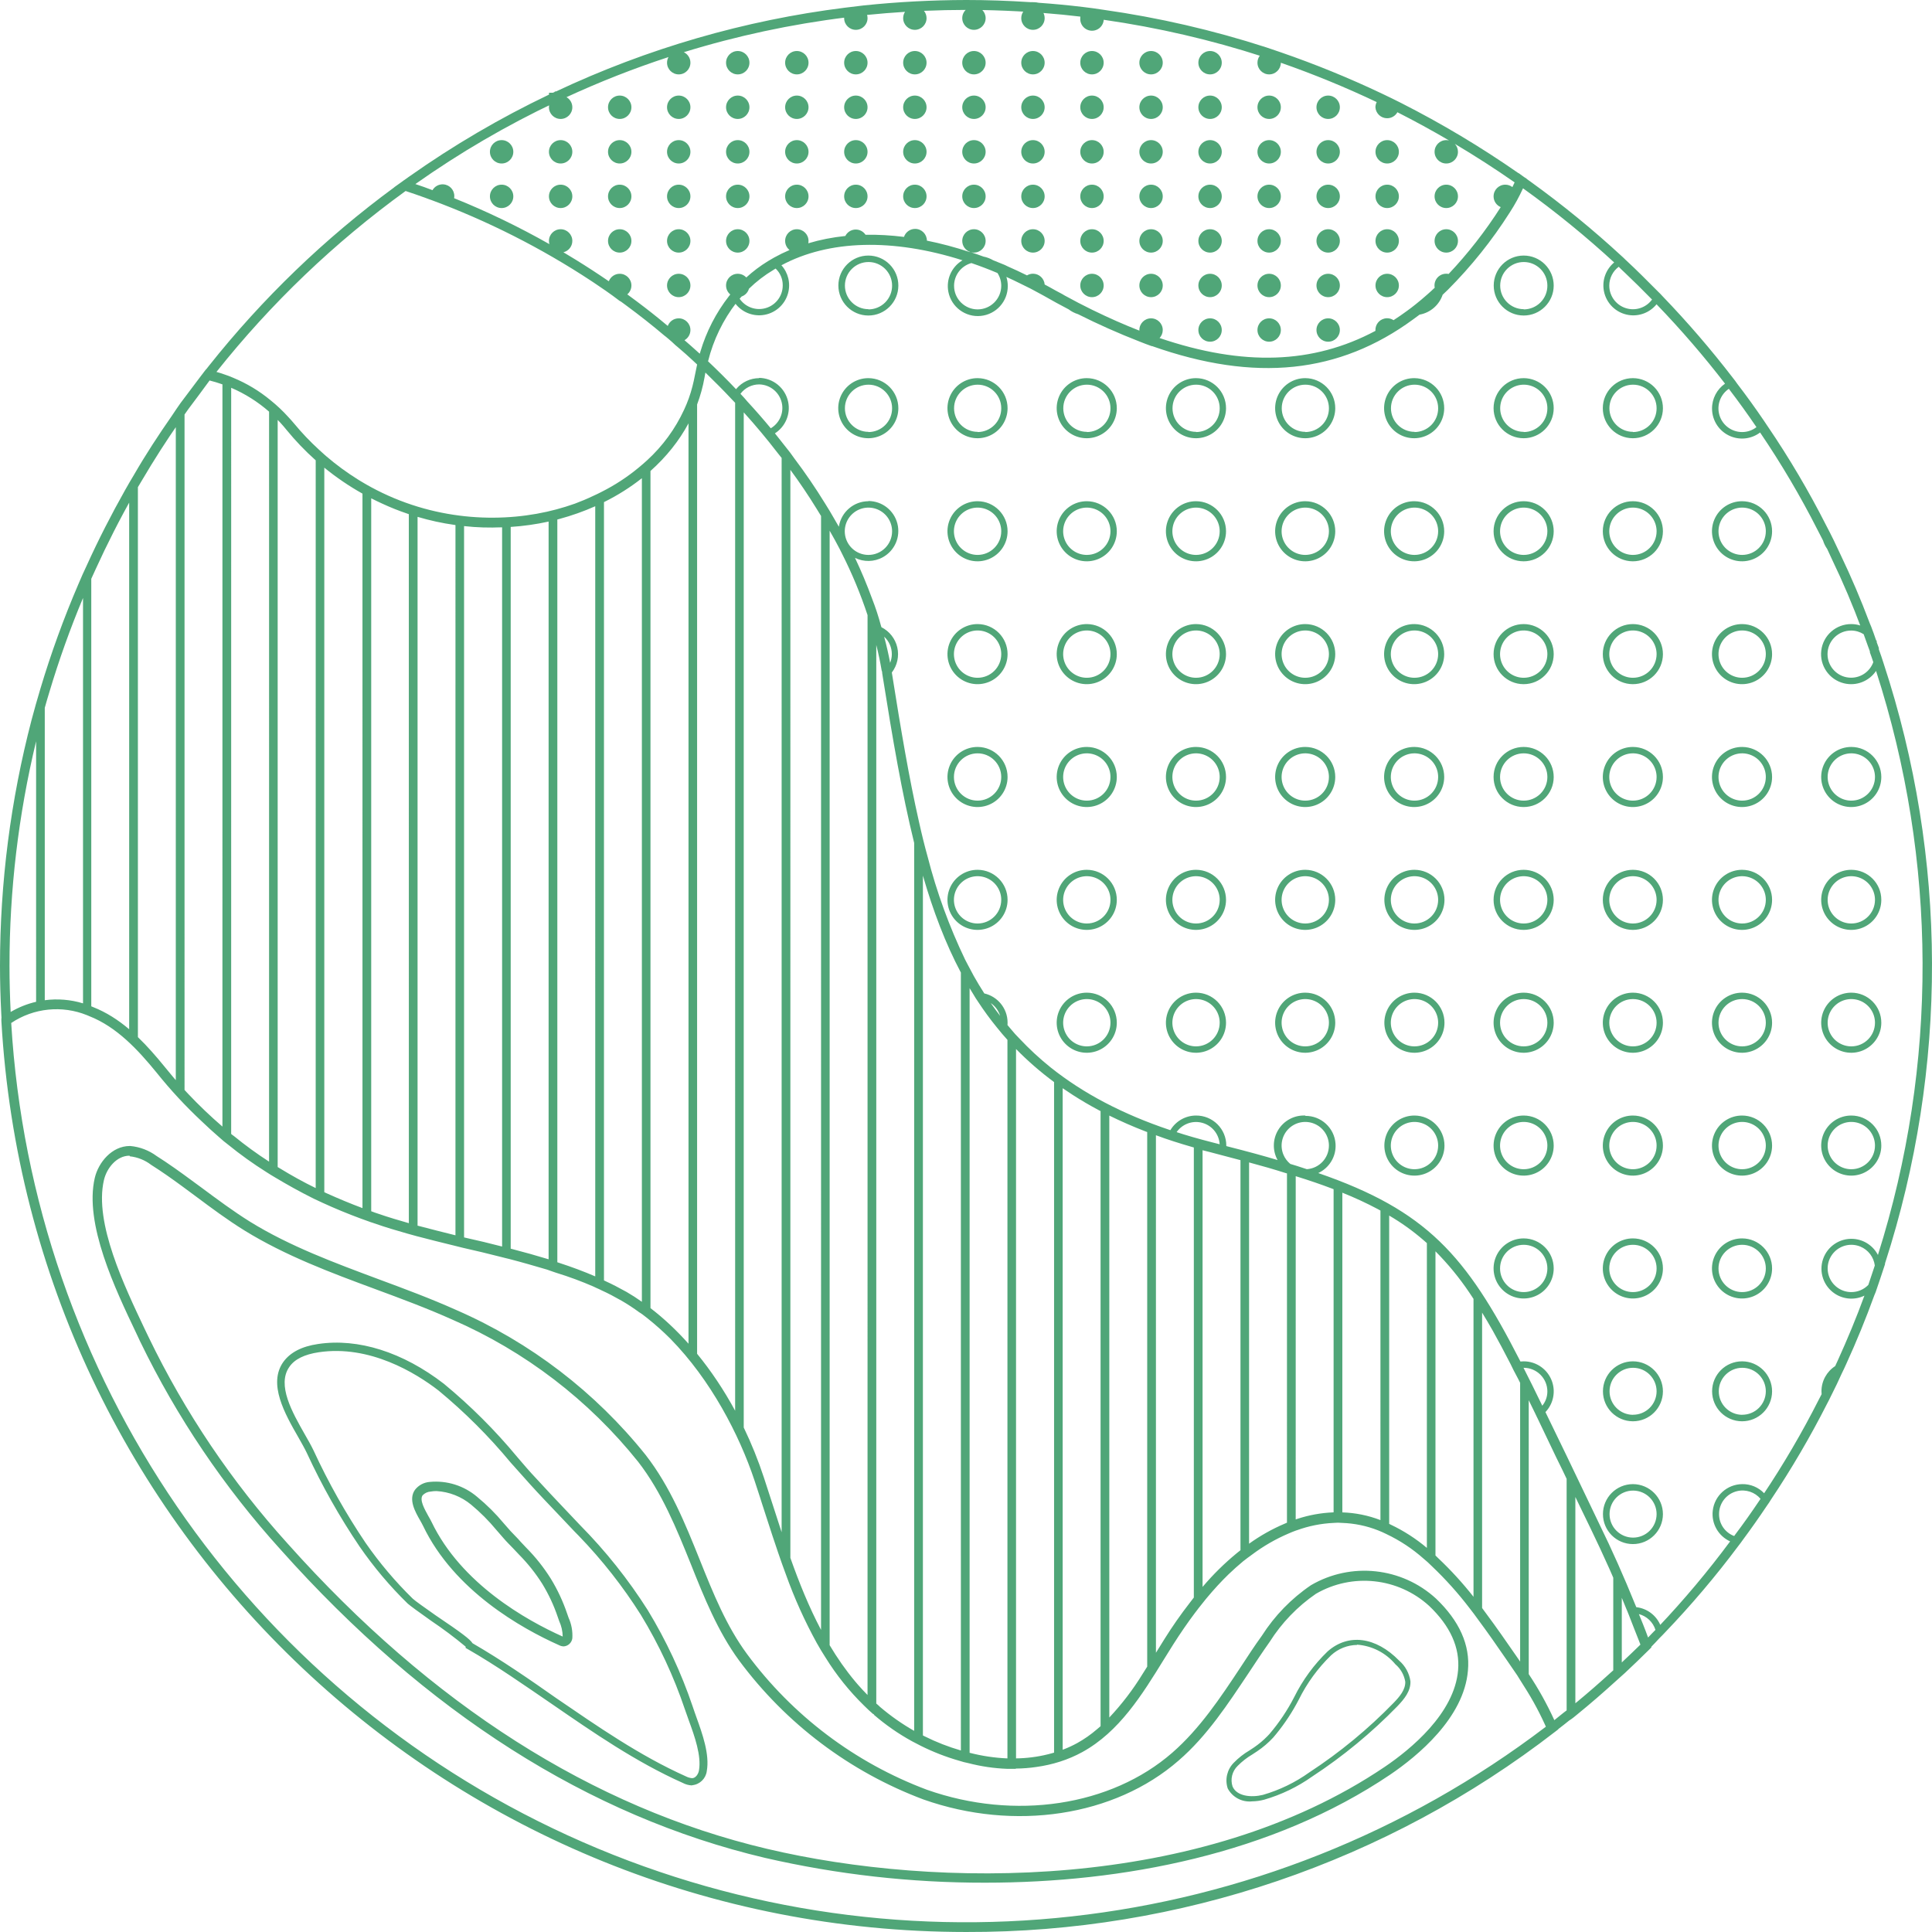 <svg width="375" height="375" viewBox="0 0 375 375" fill="none" xmlns="http://www.w3.org/2000/svg">
<path d="M187.547 0C191.552 0 195.557 0.133 199.896 0.414C200.51 0.414 201.057 0.414 201.578 0.534C204.568 0.747 207.385 1.014 210.149 1.348C211.484 1.495 212.819 1.695 214.154 1.895C224.873 3.413 235.441 5.851 245.741 9.181L248.611 10.156C255.292 12.46 261.839 15.133 268.223 18.163C269.478 18.75 270.706 19.364 271.935 19.978C279.843 23.993 287.463 28.55 294.741 33.617L294.751 33.59L295.712 34.284L295.875 34.4L296.339 34.697L296.327 34.724L297.135 35.301C303.284 39.74 309.161 44.542 314.736 49.684C315.016 49.938 315.31 50.204 315.577 50.485L315.697 50.591C317.687 52.433 319.702 54.462 321.839 56.61C322.119 56.864 322.426 57.197 322.72 57.517C327.567 62.554 332.131 67.856 336.39 73.398C336.657 73.719 336.938 74.106 337.191 74.479C338.954 76.775 340.716 79.217 342.385 81.672C342.558 81.912 342.745 82.193 342.919 82.473L343.119 82.766C347.287 88.895 351.059 95.282 354.414 101.89C355.468 103.879 356.443 105.894 357.297 107.762C359.313 111.979 361.169 116.316 362.931 121L363.185 121.601C363.519 122.468 363.839 123.349 364.146 124.27L364.266 124.39V124.644L364.68 125.765V126.031C365 126.926 365.321 127.82 365.588 128.701C378.036 166.527 378.139 207.328 365.882 245.217V245.377C365.294 247.192 364.68 249.007 364.066 250.795L363.799 251.436C362.17 255.933 360.328 260.43 358.339 264.781C358.072 265.395 357.764 266.022 357.471 266.622C356.87 267.957 356.243 269.292 355.562 270.626L355.361 271.026C355.134 271.493 354.908 271.974 354.654 272.428C351.385 278.868 347.734 285.106 343.72 291.111C343.52 291.458 343.253 291.845 342.986 292.218C341.41 294.567 339.844 296.791 338.286 298.891C338.033 299.251 337.739 299.652 337.432 300.039C333.028 305.935 328.266 311.555 323.174 316.867C322.826 317.254 322.466 317.601 322.105 317.961C321.503 318.606 321.017 319.142 320.503 319.649L320.544 319.749L320.103 320.19C318.554 321.738 316.979 323.233 315.39 324.727L313.708 326.235C311.225 328.491 308.742 330.652 306.312 332.628C305.751 333.095 305.177 333.588 304.563 333.962C303.909 334.509 303.203 335.038 302.452 335.62L302.467 335.657L301.893 336.097C269.17 361.432 228.923 375.122 187.533 374.999C88.085 374.996 5.922 297.41 0.267 198.162L0.267 197.641L0.293 197.621L0.245 196.732C0.082 193.515 0 190.47 0 187.446C0 171.347 2.059 155.314 6.128 139.737C6.662 137.722 7.223 135.733 7.837 133.692C9.898 126.803 12.354 120.04 15.193 113.434C15.727 112.179 16.274 110.911 16.875 109.67C19.091 104.786 21.588 99.902 24.258 95.164C24.818 94.163 25.379 93.202 25.967 92.228C28.276 88.225 30.773 84.421 33.363 80.698L34.257 79.364C34.524 78.99 34.791 78.616 35.045 78.229C36.261 76.598 37.451 75.018 38.677 73.4L38.676 73.398L38.778 73.267C39.054 72.904 39.331 72.539 39.611 72.171L39.971 71.703L39.998 71.709L40.531 71.034C50.942 57.924 63.053 46.258 76.544 36.345L76.525 36.339L78.02 35.271L78.394 34.991L78.407 34.994L79.444 34.256C88.019 28.204 97.091 22.888 106.563 18.363V18.003H107.311L107.618 17.869L107.725 17.749H107.925C125.64 9.406 144.565 3.92 163.997 1.495L167.641 1.054C174.254 0.365 180.898 0.013 187.547 0ZM2.176 198.562C6.268 267.024 47.793 327.651 110.165 356.228C172.502 384.789 245.509 376.683 300.055 335.151L300.331 335.777C299.061 332.834 297.552 329.999 295.819 327.303C295.525 326.822 295.219 326.348 294.922 325.875L294.484 325.168L292.334 322.031C290.599 319.509 288.796 316.907 286.86 314.305C286.34 313.584 285.792 312.837 285.218 312.116C283.003 309.218 280.561 306.501 277.916 303.989C277.4 303.466 276.856 302.971 276.287 302.508C274.139 300.606 271.735 299.016 269.144 297.783C268.584 297.49 268.05 297.276 267.502 297.049C265.259 296.162 262.878 295.67 260.467 295.595C259.943 295.541 259.415 295.541 258.891 295.595C256.457 295.702 254.053 296.179 251.762 297.009L251.549 297.076C251.055 297.263 250.587 297.436 250.12 297.65C247.571 298.738 245.163 300.131 242.951 301.8C242.35 302.227 241.843 302.614 241.295 303.041C240.319 303.852 239.373 304.697 238.46 305.575C237.031 306.963 235.617 308.498 234.214 310.186C234.17 310.238 234.128 310.289 234.086 310.341L234.007 310.436C233.527 311.019 233.048 311.62 232.57 312.24C232.519 312.307 232.468 312.378 232.417 312.45C232.263 312.648 232.108 312.848 231.952 313.051C230.531 314.941 229.118 316.994 227.705 319.216C227.104 320.163 226.517 321.124 225.916 322.085C221.657 328.998 217.238 336.137 210.082 340.074C207.291 341.605 204.27 342.537 201.147 342.969C199.833 343.165 198.505 343.268 197.172 343.277L197.146 343.33H195.504C192.956 343.235 190.427 342.864 187.961 342.223C187.369 342.107 186.785 341.956 186.212 341.769C183.631 341.032 181.123 340.058 178.722 338.86L177 337.966C174.376 336.523 171.911 334.81 169.644 332.854L169.662 332.815C169.652 332.806 169.641 332.797 169.63 332.788L169.494 332.666L169.47 332.694C168.869 332.174 168.295 331.64 167.721 331.066C164.856 328.267 162.341 325.13 160.232 321.725C159.644 320.817 159.084 319.883 158.536 318.909C156.181 314.628 154.172 310.165 152.529 305.564C152.029 304.212 151.529 302.841 151.061 301.442C150.289 299.198 149.552 296.941 148.827 294.69C148.497 293.677 148.17 292.666 147.843 291.658L147.521 290.633C147.165 289.528 146.808 288.428 146.441 287.334C143.496 278.503 137.967 267.832 130.093 259.825C128.71 258.444 127.251 257.14 125.721 255.92L125.4 255.666C124.973 255.332 124.559 254.999 124.065 254.705C122.98 253.908 121.852 253.168 120.688 252.49C119.233 251.663 118.018 251.022 116.83 250.488C116.469 250.301 116.135 250.155 115.802 250.008L115.121 249.688C112.904 248.727 110.528 247.833 107.871 247.018L107.017 246.725L106.149 246.418C103.786 245.724 101.343 245.017 98.873 244.376L98.099 244.189L97.204 243.962C94.775 243.335 92.305 242.748 89.862 242.201C89.167 242.014 88.687 241.894 88.206 241.787C85.683 241.173 83.227 240.559 80.797 239.919L80.516 239.839C80.036 239.719 79.542 239.585 79.061 239.438C77.286 238.931 74.922 238.251 72.613 237.437L72.226 237.303C72.025 237.251 71.829 237.184 71.638 237.103L70.076 236.543C67.54 235.608 65.043 234.581 62.547 233.433L60.865 232.646C58.194 231.311 55.791 229.977 53.388 228.535C52.854 228.229 52.28 227.868 51.719 227.508C49.13 225.882 46.642 224.099 44.27 222.17C43.696 221.743 43.122 221.262 42.548 220.742C41.392 219.743 40.262 218.714 39.161 217.656C36.024 214.726 33.089 211.563 30.386 208.184C26.762 203.749 22.673 199.341 17.349 197.241L17.316 197.241L17.292 197.217L16.902 197.053C12.057 195.081 6.536 195.639 2.176 198.562ZM25.286 222.437C27.136 222.606 28.905 223.28 30.399 224.385L32.041 225.453C34.471 227.081 36.847 228.856 39.157 230.551C42.174 232.793 45.298 235.115 48.502 237.116C56.245 241.907 64.99 245.123 73.454 248.286C78.46 250.141 83.64 252.063 88.607 254.292C102.951 260.551 115.556 270.206 125.334 282.423C130.113 288.575 133.01 295.768 135.814 302.734C138.484 309.407 140.994 315.599 144.986 321.031C153.834 333.005 165.965 342.16 179.91 347.387C196.945 353.406 215.649 350.577 227.545 340.194C232.885 335.537 236.89 329.518 240.815 323.579C242.15 321.538 243.485 319.483 244.927 317.494C247.403 313.61 250.647 310.272 254.459 307.685C262.239 303.142 272.072 304.191 278.717 310.274C283.242 314.585 285.392 319.296 284.925 324.26C284.164 333.442 275.139 340.848 269.839 344.451C246.943 359.905 217.879 365.43 191.205 365.43C176.827 365.452 162.494 363.836 148.483 360.612C114.32 352.538 82.692 332.414 54.483 300.799C43.514 288.695 34.33 275.089 27.208 260.39L26.407 258.682C22.402 250.275 16.314 237.557 18.397 228.629C19.104 225.613 21.721 222.437 25.206 222.437H25.286ZM25.139 224.318C22.629 224.318 20.706 226.747 20.172 229.056C18.237 237.343 24.178 249.701 28.049 257.881L28.864 259.576C35.898 274.138 44.979 287.62 55.831 299.612C83.787 330.933 115.081 350.87 148.857 358.851C181.779 366.644 232.965 367.138 268.757 342.957C273.79 339.554 282.321 332.574 283.016 324.167C283.389 319.79 281.494 315.599 277.395 311.702C271.367 306.211 262.473 305.26 255.42 309.354C251.823 311.826 248.766 315.005 246.435 318.695C245.034 320.67 243.699 322.699 242.35 324.741C238.345 330.719 234.34 336.911 228.759 341.729C216.344 352.552 196.919 355.514 179.256 349.282C164.957 343.925 152.517 334.544 143.437 322.272C139.312 316.64 136.642 309.994 134.092 303.589C131.328 296.742 128.471 289.67 123.865 283.731C114.272 271.743 101.899 262.275 87.819 256.147C82.919 253.945 77.766 252.036 72.787 250.195C64.229 247.032 55.431 243.749 47.501 238.865C44.19 236.823 41.039 234.474 37.982 232.192C36.156 230.836 34.278 229.438 32.37 228.112L30.933 227.134L29.331 226.093C28.132 225.176 26.706 224.604 25.206 224.439L25.139 224.318ZM271.574 322.325C272.762 323.353 273.54 324.774 273.764 326.329C273.844 328.21 272.589 329.772 271.227 331.186C266.234 336.315 260.697 340.884 254.713 344.812C251.872 346.828 248.713 348.353 245.367 349.322C244.604 349.523 243.82 349.631 243.031 349.643C241.095 349.848 239.227 348.861 238.305 347.147C237.719 345.391 238.174 343.455 239.48 342.143C240.383 341.214 241.407 340.41 242.524 339.754L243.432 339.153C244.36 338.517 245.223 337.791 246.009 336.986L246.395 336.578C248.275 334.375 249.893 331.961 251.215 329.385C252.851 326.087 255.041 323.094 257.69 320.537C261.695 317 267.035 317.681 271.574 322.325ZM263.404 319.229V319.282C261.53 319.305 259.731 320.023 258.357 321.298C255.796 323.785 253.678 326.692 252.096 329.892C250.866 332.266 249.394 334.506 247.702 336.575L247.13 337.258C246.197 338.267 245.148 339.163 244.006 339.927L243.071 340.541C242.031 341.154 241.076 341.898 240.227 342.756C239.158 343.792 238.774 345.347 239.239 346.76C240.067 348.668 242.857 348.935 245.114 348.388C248.354 347.455 251.411 345.974 254.152 344.011C260.082 340.128 265.567 335.603 270.506 330.519C271.628 329.358 272.816 327.983 272.762 326.422C272.545 325.107 271.869 323.91 270.853 323.046C268.993 320.813 266.303 319.435 263.404 319.229ZM86.15 268.584C91.326 272.855 96.086 277.605 100.368 282.77C101.557 284.158 102.758 285.586 104.093 286.987C105.869 288.936 107.698 290.857 109.527 292.792L112.611 296.048C117.556 301.054 121.951 306.575 125.721 312.516C129.304 318.405 132.228 324.671 134.439 331.2C134.652 331.867 134.906 332.534 135.186 333.348C136.334 336.538 137.763 340.514 137.189 343.757C137.006 345.208 135.853 346.345 134.399 346.506L134.279 346.546C133.657 346.517 133.05 346.349 132.503 346.053C123.371 341.969 115.147 336.271 107.137 330.759C101.797 327.116 96.457 323.353 90.769 320.083L90.382 319.87V319.616C88.245 317.834 86.017 316.164 83.707 314.612C81.211 312.85 79.702 311.742 79.141 311.262C75.676 307.88 72.546 304.17 69.796 300.185C65.902 294.426 62.482 288.361 59.57 282.049C59.142 281.155 58.568 280.141 57.941 279.033C55.271 274.389 51.986 268.598 54.99 264.354C56.325 262.512 58.542 261.338 61.732 260.871C69.516 259.696 78.193 262.445 86.15 268.584ZM61.866 262.472C59.116 262.886 57.18 263.807 56.152 265.328C53.709 268.838 56.739 274.149 59.169 278.42C59.823 279.554 60.424 280.622 60.865 281.542C63.745 287.776 67.12 293.77 70.957 299.465C73.66 303.359 76.727 306.987 80.116 310.301C80.57 310.728 82.572 312.143 84.508 313.504C89.635 316.96 91.25 318.188 91.717 318.949C97.338 322.205 102.758 325.942 107.992 329.625C116.002 335.096 124.132 340.755 133.117 344.785C133.496 344.98 133.908 345.103 134.332 345.145C135.013 345.145 135.547 344.358 135.667 343.651C136.174 340.808 134.813 336.978 133.731 334.029C133.451 333.255 133.184 332.521 132.957 331.84C130.791 325.407 127.916 319.235 124.386 313.437C120.902 307.925 116.862 302.784 112.331 298.097L111.476 297.223L108.405 293.98C106.563 292.045 104.721 290.123 102.945 288.162C101.663 286.747 100.391 285.323 99.127 283.891C94.905 278.795 90.212 274.107 85.109 269.892C80.703 266.489 71.758 260.991 61.866 262.472ZM188.201 191.801L188.201 340.218C188.227 340.223 188.254 340.229 188.281 340.234C190.64 340.84 193.056 341.198 195.49 341.302L195.543 341.304L195.544 201.836C195.201 201.457 194.863 201.073 194.529 200.684C194.168 200.257 193.821 199.843 193.488 199.416C192.195 197.835 190.988 196.187 189.87 194.479C189.496 193.932 189.215 193.504 188.962 193.051C188.704 192.638 188.451 192.221 188.201 191.801ZM197.212 203.61L197.212 341.299L197.84 341.287C200.003 341.212 202.15 340.877 204.235 340.288L204.595 340.184L204.595 210.029C201.932 208.06 199.476 205.922 197.212 203.61ZM179.136 169.961L179.136 336.847L179.47 337.018C181.727 338.145 184.082 339.064 186.506 339.765L186.505 188.775C183.498 183.096 181.124 176.82 179.136 169.961ZM206.263 211.221L206.264 339.622L206.507 339.533C207.395 339.188 208.259 338.785 209.094 338.326C210.455 337.569 211.734 336.674 212.912 335.657C213.154 335.462 213.39 335.26 213.621 335.054L213.62 215.664L213.246 215.471C211.548 214.568 209.888 213.596 208.271 212.557C207.589 212.121 206.92 211.676 206.263 211.221ZM170.085 125.175L170.084 330.652C170.251 330.802 170.42 330.949 170.592 331.093L170.779 331.28C172.846 333.047 175.076 334.615 177.439 335.96L177.44 163.616C175.059 153.964 173.236 143.275 171.379 131.583L171.232 130.649C171.232 130.502 171.232 130.342 171.139 130.195C170.856 128.508 170.504 126.833 170.085 125.175ZM296.726 271.782L296.729 324.948C298.619 327.789 300.28 330.777 301.695 333.883L303.482 332.441C303.691 332.291 303.891 332.139 304.084 331.987L304.082 287.041L303.241 285.279L302.08 282.917C300.805 280.231 299.599 277.7 298.442 275.305C298.409 275.24 298.375 275.175 298.342 275.11L298.101 274.603L298.016 274.424C297.956 274.301 297.896 274.178 297.837 274.055C297.82 274.02 297.801 273.984 297.781 273.949L297.669 273.711C297.352 273.058 297.038 272.415 296.726 271.782ZM215.315 216.535L215.317 333.368C217.758 330.77 219.928 327.929 221.79 324.887C222.09 324.421 222.382 323.955 222.672 323.491L222.671 219.73L222.405 219.634C219.867 218.658 217.534 217.621 215.315 216.535ZM305.777 290.561V330.602L306.202 330.256C308.282 328.536 310.388 326.702 312.493 324.781L313.134 324.21L313.134 306.224C312.9 305.683 312.664 305.145 312.429 304.612C312.379 304.505 312.33 304.394 312.28 304.282C311.172 301.814 309.997 299.278 308.755 296.716L307.206 293.526L305.777 290.561ZM161.035 103.008L161.033 319.333C162.508 321.809 164.15 324.173 166.005 326.387L166.496 326.963C167.106 327.659 167.737 328.338 168.388 328.998L168.391 119.393C167.047 115.33 165.404 111.371 163.476 107.548C163.318 107.229 163.159 106.909 162.997 106.59C162.368 105.382 161.715 104.188 161.035 103.008ZM314.789 310.129L314.789 322.684L314.994 322.485C316.105 321.415 317.286 320.337 318.407 319.216L318.382 319.151L318.14 318.522C317.513 316.88 316.805 315.212 316.178 313.517L316.147 313.436C316.038 313.165 315.93 312.897 315.822 312.631C315.777 312.525 315.731 312.421 315.684 312.316C315.385 311.578 315.087 310.849 314.789 310.129ZM287.674 254.779L287.676 312.117C287.903 312.422 288.126 312.726 288.342 313.024L288.4 313.102C290.464 315.866 292.386 318.653 294.19 321.257L295.057 322.514V268.409L294.911 268.112C294.828 267.947 294.745 267.784 294.663 267.621C294.367 267.053 294.071 266.494 293.776 265.942L293.509 265.395L293.202 264.767C292.001 262.427 290.844 260.248 289.704 258.214C289.014 257.004 288.339 255.864 287.674 254.779ZM224.365 220.348L224.368 320.797C224.573 320.47 224.773 320.148 224.981 319.816L226.049 318.095C227.546 315.701 229.163 313.385 230.895 311.155C231.166 310.792 231.441 310.435 231.722 310.081L231.723 222.722L231.55 222.677C228.907 221.92 226.548 221.164 224.365 220.348ZM92.612 290.537C94.493 292.082 96.223 293.802 97.778 295.675L99.114 297.196C99.741 297.89 100.449 298.531 101.049 299.251L102.144 300.412C103.951 302.231 105.549 304.245 106.91 306.418C108.219 308.561 109.285 310.844 110.088 313.224C110.168 313.464 110.248 313.717 110.355 313.984C110.924 315.239 111.176 316.613 111.089 317.988C110.978 318.838 110.288 319.494 109.433 319.563C109.107 319.556 108.787 319.474 108.499 319.322C101.236 316.08 88.139 308.74 82.118 296.169C81.972 295.862 81.771 295.515 81.558 295.128C80.57 293.406 79.235 291.044 80.543 289.176C81.236 288.284 82.274 287.727 83.4 287.641C86.736 287.318 90.061 288.363 92.612 290.537ZM318.11 313.293L317.967 312.943C318.634 314.572 319.302 316.213 319.889 317.841L320.717 316.974L320.891 316.8C321.033 316.653 321.177 316.507 321.323 316.36C320.853 314.854 319.633 313.692 318.11 313.293ZM84.722 289.416C84.35 289.414 83.98 289.446 83.614 289.509C83.01 289.542 82.441 289.804 82.025 290.243C81.397 291.151 82.399 292.912 83.133 294.247C83.373 294.661 83.6 295.061 83.76 295.395C89.514 307.405 102.184 314.505 109.22 317.654C109.205 316.617 108.973 315.594 108.539 314.652C108.445 314.371 108.339 314.104 108.259 313.851C107.5 311.602 106.493 309.444 105.255 307.419C103.961 305.37 102.448 303.468 100.742 301.747L99.647 300.586C98.993 299.892 98.312 299.251 97.685 298.504L96.35 296.969C94.874 295.183 93.234 293.538 91.45 292.058C89.547 290.482 87.189 289.556 84.722 289.416ZM153.411 91.196L153.41 302.381C155.116 307.197 157.018 311.923 159.364 316.36L159.367 100.156C159.093 99.698 158.811 99.243 158.523 98.781C156.929 96.187 155.213 93.644 153.411 91.196ZM295.618 36.552C294.879 38.17 294.023 39.731 293.055 41.223C289.61 46.651 285.581 51.685 281.04 56.236C280.699 56.566 280.358 56.896 280.017 57.211C279.358 59.173 277.676 60.663 275.609 61.058L275.534 61.07L275.45 61.136C275.081 61.414 274.716 61.681 274.351 61.948C259.968 72.519 243.648 74.257 223.626 67.18L223.526 67.179C222.752 66.912 221.977 66.606 221.163 66.285C217.109 64.707 213.133 62.938 209.249 60.983C208.587 60.78 207.968 60.461 207.421 60.044C205.839 59.221 204.274 58.364 202.726 57.477L202.072 57.117C200.737 56.37 199.402 55.676 198.067 55.049C197.165 54.597 196.255 54.163 195.337 53.748C195.518 54.323 195.611 54.923 195.61 55.529C195.61 58.526 193.333 61.033 190.348 61.321C187.364 61.608 184.649 59.583 184.076 56.641C183.607 54.234 184.698 51.858 186.684 50.606L186.823 50.523C173.287 46.22 160.857 46.555 151.673 51.489C152.984 52.944 153.492 54.986 152.96 56.922C152.324 59.236 150.333 60.922 147.946 61.169C145.931 61.377 143.983 60.524 142.765 58.97L142.956 58.719C140.341 62.096 138.46 65.981 137.433 70.125L137.002 69.715C139.29 71.881 141.172 73.751 142.866 75.543L142.961 75.426C144.05 74.156 145.651 73.401 147.362 73.398L147.295 73.345C150.061 73.363 152.435 75.315 152.987 78.024C153.475 80.42 152.419 82.828 150.412 84.112C151.11 84.97 151.794 85.835 152.462 86.703C153.063 87.424 153.637 88.198 154.184 88.985C156.293 91.775 158.309 94.737 160.165 97.753C160.752 98.687 161.313 99.608 161.847 100.556C162.178 101.114 162.504 101.676 162.823 102.242L162.846 102.084C163.333 99.367 165.703 97.299 168.562 97.286V97.246C171.211 97.256 173.519 99.052 174.179 101.616C174.838 104.18 173.683 106.866 171.367 108.152C169.656 109.101 167.63 109.109 165.952 108.276C167.177 110.862 168.285 113.505 169.27 116.196C169.941 117.911 170.516 119.662 170.992 121.441L171.083 121.74C172.627 122.516 173.771 123.947 174.164 125.672C174.556 127.391 174.149 129.171 173.102 130.537C173.116 130.618 173.129 130.7 173.142 130.782C174.904 141.885 176.452 151.014 178.362 159.461C178.922 161.983 179.47 164.199 180.044 166.254C181.807 173.15 184.249 179.855 187.333 186.271L187.814 187.192C188.201 187.94 188.601 188.687 189.002 189.421C189.65 190.577 190.335 191.713 191.053 192.825C193.638 193.415 195.558 195.72 195.57 198.469C195.571 198.58 195.568 198.691 195.562 198.801L195.548 198.957C195.78 199.236 196.014 199.514 196.251 199.79C196.758 200.414 197.297 201.011 197.867 201.578C199.758 203.59 201.787 205.467 203.939 207.196C210.28 212.254 217.909 216.251 227.01 219.314L227.171 219.362C228.206 217.622 230.093 216.524 232.164 216.525C233.711 216.518 235.198 217.125 236.297 218.214C237.396 219.303 238.018 220.783 238.025 222.33C238.025 222.369 238.025 222.408 238.025 222.447C238.068 222.461 238.113 222.475 238.158 222.49C242.278 223.536 245.334 224.373 247.98 225.166C246.976 223.354 247.01 221.139 248.08 219.354C249.185 217.509 251.216 216.422 253.364 216.525V216.592C256.437 216.562 259.004 218.925 259.226 221.989C259.405 224.458 258.012 226.697 255.871 227.689C276.955 234.971 284.571 243.673 294.991 264.02L295.112 264.269C295.324 264.245 295.538 264.234 295.752 264.234C298.263 264.238 300.49 265.847 301.28 268.23C301.966 270.297 301.437 272.543 299.972 274.084L300.077 274.309L304.082 282.57C306.032 286.654 308.163 291.102 310.477 295.915C312.88 300.813 315.163 305.951 317.46 311.609C317.507 311.722 317.555 311.836 317.604 311.952C319.662 312.182 321.436 313.5 322.257 315.385L321.919 315.746C326.879 310.508 331.52 304.977 335.817 299.183C333.551 298.154 332.148 295.761 332.445 293.213C332.783 290.308 335.227 288.105 338.153 288.068C339.776 288.034 341.319 288.689 342.417 289.839L342.185 290.19C346.181 284.224 349.81 278.02 353.052 271.614C353.238 271.27 353.411 270.933 353.574 270.615C353.553 270.43 353.545 270.241 353.546 270.052C353.544 268.042 354.575 266.212 356.209 265.158C356.377 264.816 356.537 264.474 356.683 264.127C358.568 259.97 360.341 255.725 361.884 251.483C360.07 252.361 357.885 252.252 356.143 251.098C353.945 249.642 353.004 246.89 353.851 244.394C354.697 241.899 357.119 240.286 359.749 240.467C361.808 240.608 363.59 241.821 364.505 243.584C376.182 206.683 376.056 167.056 364.141 130.225C362.799 132.215 360.325 133.224 357.904 132.628C355.035 131.921 353.148 129.181 353.51 126.25C353.873 123.318 356.371 121.121 359.327 121.134C359.925 121.132 360.517 121.226 361.081 121.41L361.422 122.322C359.62 117.464 357.711 112.98 355.615 108.629C355.308 107.941 354.986 107.245 354.65 106.541C354.299 106.046 354.03 105.498 353.851 104.917C353.507 104.223 353.146 103.526 352.771 102.824C349.461 96.303 345.74 89.998 341.633 83.947C340.026 85.162 337.876 85.471 335.964 84.706C333.765 83.827 332.319 81.704 332.305 79.337C332.289 77.378 333.249 75.563 334.826 74.468L334.949 74.626C330.771 69.191 326.292 63.994 321.534 59.06C320.241 60.656 318.173 61.472 316.095 61.136C313.674 60.745 311.76 58.877 311.312 56.467C310.923 54.377 311.71 52.27 313.308 50.942L313.508 51.125C307.851 45.904 301.876 41.037 295.618 36.552ZM278.623 242.877L278.623 301.918C278.812 302.095 278.999 302.279 279.184 302.468C281.639 304.788 283.919 307.285 286.007 309.938L286.006 252.109C285.748 251.713 285.49 251.326 285.232 250.942C283.288 248.051 281.075 245.35 278.623 242.877ZM233.418 223.26L233.418 308.02C235.438 305.629 237.673 303.427 240.094 301.44C240.325 301.252 240.55 301.072 240.775 300.896L240.775 225.186L240.521 225.119C238.705 224.625 236.823 224.132 234.861 223.624L233.418 223.26ZM269.639 235.941L269.639 295.781C269.737 295.829 269.835 295.878 269.932 295.928C272.459 297.126 274.819 298.644 276.955 300.445L276.956 241.285C276.756 241.104 276.553 240.924 276.34 240.746C274.26 238.94 272.017 237.331 269.639 235.941ZM316.952 288.068C320.169 288.075 322.773 290.684 322.773 293.9C322.766 297.112 320.156 299.71 316.943 299.705C313.73 299.7 311.129 297.094 311.132 293.882C311.134 290.67 313.739 288.068 316.952 288.068ZM242.446 225.627L242.444 299.633C244.589 298.09 246.899 296.789 249.332 295.755L249.799 295.553L249.801 227.756C249.721 227.735 249.64 227.714 249.559 227.695C247.286 226.972 244.975 226.299 242.446 225.627ZM316.997 289.323C314.477 289.313 312.425 291.346 312.413 293.864C312.401 296.383 314.432 298.436 316.952 298.451C318.165 298.458 319.332 297.982 320.193 297.128C321.055 296.274 321.541 295.113 321.545 293.9C321.552 291.381 319.517 289.332 316.997 289.323ZM341.719 290.922C340.63 289.634 338.887 289.026 337.185 289.427C335.112 289.915 333.653 291.771 333.667 293.9C333.66 295.825 334.867 297.496 336.601 298.142L336.831 297.823C338.393 295.755 339.942 293.566 341.464 291.298L341.666 291.001L341.719 290.922ZM144.359 80.038L144.359 277.083C145.852 280.179 147.166 283.428 148.27 286.787C148.83 288.495 149.391 290.23 149.952 291.965C150.532 293.774 151.115 295.591 151.714 297.405L151.715 88.887C151.466 88.559 151.21 88.236 150.94 87.918C148.867 85.219 146.664 82.586 144.359 80.038ZM260.548 231.5L260.547 293.553C263.079 293.634 265.58 294.14 267.943 295.05L267.944 234.966C267.895 234.94 267.846 234.914 267.796 234.888L267.436 234.688C265.198 233.503 262.899 232.439 260.548 231.5ZM251.498 228.294L251.495 294.92L251.864 294.795C254.08 294.072 256.386 293.654 258.718 293.553L258.851 293.54V230.825L258.491 230.684C256.431 229.899 254.136 229.114 251.498 228.294ZM338.153 264.234C341.364 264.248 343.96 266.855 343.96 270.066C343.953 273.279 341.341 275.878 338.126 275.871C334.911 275.863 332.311 273.252 332.319 270.039C332.326 266.825 334.938 264.226 338.153 264.234ZM316.952 264.234C320.169 264.241 322.773 266.85 322.773 270.066C322.766 273.277 320.156 275.876 316.943 275.871C313.73 275.866 311.129 273.259 311.132 270.048C311.134 266.836 313.739 264.234 316.952 264.234ZM316.997 265.488C314.477 265.478 312.425 267.511 312.413 270.03C312.401 272.549 314.432 274.601 316.952 274.616V274.603C318.163 274.61 319.327 274.136 320.189 273.285C321.05 272.434 321.538 271.276 321.545 270.066C321.552 267.547 319.517 265.498 316.997 265.488ZM338.197 265.488C335.677 265.478 333.626 267.511 333.614 270.03C333.601 272.549 335.633 274.601 338.153 274.616V274.603C339.364 274.61 340.528 274.136 341.389 273.285C342.25 272.434 342.738 271.276 342.745 270.066C342.753 267.547 340.717 265.498 338.197 265.488ZM136.921 72.315L136.858 72.627C136.818 72.839 136.782 73.051 136.748 73.265C136.431 75.063 135.947 76.816 135.307 78.511L135.307 262.769C138.023 266.084 140.509 269.801 142.69 273.821L142.689 78.181C142.457 77.929 142.222 77.682 141.982 77.442C140.46 75.815 138.834 74.175 136.921 72.315ZM295.752 265.488C295.739 265.488 295.727 265.488 295.715 265.488L295.565 265.195C296.767 267.546 298.031 270.109 299.358 272.849C299.995 272.072 300.348 271.09 300.344 270.066C300.337 267.535 298.283 265.488 295.752 265.488ZM126.256 91.417L126.256 253.905C128.835 255.879 131.31 258.201 133.638 260.814L133.638 82.175C131.804 85.585 129.307 88.701 126.256 91.417ZM117.231 97.462L117.23 248.527L117.617 248.713C118.792 249.247 120.06 249.901 121.622 250.768C122.641 251.357 123.63 251.995 124.588 252.679L124.588 92.818C122.373 94.573 119.909 96.133 117.231 97.462ZM338.153 240.373C341.364 240.387 343.96 242.994 343.96 246.204C343.96 248.566 342.536 250.694 340.352 251.595C338.169 252.496 335.658 251.992 333.991 250.319C332.325 248.645 331.832 246.132 332.744 243.954C333.655 241.776 335.791 240.362 338.153 240.373ZM316.952 240.373C320.169 240.38 322.773 242.989 322.773 246.204C322.773 248.564 321.35 250.692 319.168 251.594C316.987 252.495 314.476 251.994 312.809 250.323C311.141 248.653 310.646 246.142 311.553 243.963C312.46 241.785 314.591 240.367 316.952 240.373ZM295.752 240.373C298.969 240.38 301.573 242.989 301.573 246.204C301.573 248.564 300.15 250.692 297.968 251.594C295.786 252.495 293.276 251.994 291.608 250.323C289.941 248.653 289.445 246.142 290.352 243.963C291.259 241.785 293.391 240.367 295.752 240.373ZM338.153 241.614C335.616 241.614 333.56 243.669 333.56 246.204C333.56 248.74 335.616 250.795 338.153 250.795C340.689 250.795 342.745 248.74 342.745 246.204C342.745 243.669 340.689 241.614 338.153 241.614ZM361.094 241.962C359.376 241.252 357.4 241.647 356.088 242.963C354.775 244.279 354.386 246.255 355.101 247.97C355.816 249.685 357.494 250.801 359.353 250.795C360.646 250.791 361.813 250.254 362.645 249.392L362.571 249.607C363.019 248.298 363.467 246.969 363.898 245.637C363.695 244.011 362.635 242.598 361.094 241.962ZM295.752 241.614C293.215 241.614 291.159 243.669 291.159 246.204C291.159 248.74 293.215 250.795 295.752 250.795C298.288 250.795 300.344 248.74 300.344 246.204C300.344 243.669 298.288 241.614 295.752 241.614ZM316.952 241.614C314.416 241.614 312.36 243.669 312.36 246.204C312.36 248.74 314.416 250.795 316.952 250.795C319.489 250.795 321.545 248.74 321.545 246.204C321.545 243.669 319.489 241.614 316.952 241.614ZM108.485 100.756L108.178 100.833L108.178 245.003L108.459 245.097C111.005 245.924 113.345 246.8 115.537 247.747L115.535 98.261C113.313 99.251 110.957 100.089 108.485 100.756ZM99.127 102.277L99.127 242.368L99.314 242.414C101.72 243.035 104.115 243.706 106.484 244.427L106.484 101.237C104.06 101.767 101.601 102.114 99.127 102.277ZM90.075 102.116L90.075 240.182L90.089 240.186C92.691 240.758 95.065 241.33 97.458 241.952L97.458 102.359C97.151 102.369 96.845 102.376 96.538 102.38L97.458 102.344C94.995 102.464 92.526 102.388 90.075 102.116ZM81.049 100.32L81.049 237.901L81.237 237.944C83.597 238.569 85.994 239.169 88.405 239.769L88.406 101.915C88.357 101.907 88.308 101.899 88.26 101.89C85.82 101.549 83.41 101.024 81.049 100.32ZM72.052 96.721L72.052 235.103L72.306 235.195L72.813 235.382L73.254 235.528C75.405 236.279 77.617 236.921 79.358 237.418L79.353 99.802C79.246 99.765 79.139 99.727 79.034 99.688C77.39 99.133 75.778 98.489 74.205 97.76C73.48 97.43 72.762 97.084 72.052 96.721ZM62.947 90.771L62.947 231.401L63.348 231.591C65.709 232.656 68.057 233.634 70.357 234.491L70.356 95.812C67.753 94.355 65.273 92.669 62.947 90.771ZM53.896 81.509L53.897 226.525C54.053 226.62 54.209 226.712 54.363 226.801C56.61 228.176 58.869 229.432 61.276 230.603L61.278 89.349C59.258 87.551 57.368 85.585 55.631 83.46C55.237 82.967 54.826 82.489 54.401 82.026C54.235 81.852 54.067 81.679 53.896 81.509ZM274.565 216.525C277.776 216.54 280.372 219.146 280.372 222.357C280.372 224.718 278.948 226.846 276.764 227.747C274.581 228.648 272.07 228.144 270.403 226.471C268.737 224.797 268.244 222.285 269.156 220.106C270.067 217.928 272.203 216.514 274.565 216.525ZM359.353 216.525C360.897 216.528 362.376 217.145 363.465 218.238C364.554 219.332 365.164 220.813 365.161 222.357C365.161 224.718 363.736 226.846 361.553 227.747C359.37 228.648 356.858 228.144 355.192 226.471C353.525 224.797 353.033 222.285 353.944 220.106C354.856 217.928 356.991 216.514 359.353 216.525ZM338.153 216.525C341.364 216.54 343.96 219.146 343.96 222.357C343.96 224.718 342.536 226.846 340.352 227.747C338.169 228.648 335.658 228.144 333.991 226.471C332.325 224.797 331.832 222.285 332.744 220.106C333.655 217.928 335.791 216.514 338.153 216.525ZM295.752 216.525C298.969 216.532 301.573 219.141 301.573 222.357C301.573 224.717 300.15 226.844 297.968 227.746C295.786 228.648 293.276 228.146 291.608 226.476C289.941 224.805 289.445 222.294 290.352 220.116C291.259 217.937 293.391 216.519 295.752 216.525ZM316.952 216.525C320.169 216.532 322.773 219.141 322.773 222.357C322.773 224.717 321.35 226.844 319.168 227.746C316.987 228.648 314.476 228.146 312.809 226.476C311.141 224.805 310.646 222.294 311.553 220.116C312.46 217.937 314.591 216.519 316.952 216.525ZM361.094 218.114C359.376 217.404 357.4 217.8 356.088 219.115C354.775 220.431 354.386 222.408 355.101 224.123C355.816 225.838 357.494 226.953 359.353 226.947C361.884 226.94 363.932 224.887 363.932 222.357C363.932 220.499 362.812 218.824 361.094 218.114ZM339.91 218.115C338.194 217.405 336.219 217.798 334.905 219.111C333.592 220.423 333.199 222.398 333.91 224.113C334.621 225.829 336.295 226.947 338.153 226.947C340.689 226.947 342.745 224.892 342.745 222.357C342.745 220.5 341.626 218.826 339.91 218.115ZM276.306 218.114C274.588 217.404 272.612 217.8 271.299 219.115C269.987 220.431 269.597 222.408 270.312 224.123C271.027 225.838 272.706 226.953 274.565 226.947C277.096 226.94 279.144 224.887 279.144 222.357C279.144 220.499 278.023 218.824 276.306 218.114ZM297.509 218.115C295.793 217.405 293.818 217.798 292.504 219.111C291.191 220.423 290.798 222.398 291.509 224.113C292.22 225.829 293.894 226.947 295.752 226.947C298.288 226.947 300.344 224.892 300.344 222.357C300.344 220.5 299.225 218.826 297.509 218.115ZM318.71 218.115C316.994 217.405 315.018 217.798 313.705 219.111C312.391 220.423 311.998 222.398 312.709 224.113C313.42 225.829 315.095 226.947 316.952 226.947C319.489 226.947 321.545 224.892 321.545 222.357C321.545 220.5 320.426 218.826 318.71 218.115ZM255.105 218.114C253.388 217.404 251.411 217.8 250.099 219.115C248.786 220.431 248.397 222.408 249.112 224.123C249.409 224.836 249.874 225.446 250.449 225.915L249.613 225.666C251.011 226.07 252.356 226.501 253.655 226.937C256.05 226.781 257.943 224.789 257.943 222.357C257.943 220.499 256.823 218.824 255.105 218.114ZM44.871 75.268L44.87 220.1C44.946 220.163 45.022 220.225 45.099 220.287C45.209 220.371 45.319 220.451 45.431 220.528C47.603 222.301 49.87 223.952 52.225 225.473L52.227 79.903C50.033 77.982 47.551 76.418 44.871 75.268ZM233.058 217.869C231.237 217.502 229.408 218.269 228.381 219.746L228.199 219.688C230.255 220.368 232.524 221.022 235.341 221.743L236.169 221.956L236.735 222.102C236.616 220.03 235.112 218.282 233.058 217.869ZM40.68 73.851L40.719 73.799C39.357 75.667 37.977 77.526 36.58 79.377L35.818 80.455L35.819 211.557C35.926 211.675 36.034 211.792 36.142 211.91C36.29 212.07 36.438 212.228 36.587 212.386L36.5 212.294C38.614 214.532 40.841 216.66 43.173 218.668L43.176 74.605C42.358 74.315 41.526 74.064 40.68 73.851ZM34.123 82.904L34.911 81.766C32.335 85.449 29.878 89.292 27.582 93.189C27.302 93.647 27.031 94.102 26.765 94.559L26.768 201.309C28.613 203.079 30.299 205.029 31.894 206.983C32.457 207.687 33.03 208.382 33.613 209.067L34.064 209.59C34.083 209.612 34.102 209.634 34.122 209.656L34.123 82.904ZM359.353 192.677C360.897 192.681 362.376 193.297 363.465 194.391C364.554 195.484 365.164 196.966 365.161 198.509C365.161 200.87 363.736 202.998 361.553 203.899C359.37 204.8 356.858 204.297 355.192 202.623C353.525 200.95 353.033 198.437 353.944 196.259C354.856 194.08 356.991 192.666 359.353 192.677ZM210.963 192.677C212.507 192.681 213.986 193.297 215.075 194.391C216.164 195.484 216.774 196.966 216.771 198.509C216.771 200.87 215.346 202.998 213.163 203.899C210.98 204.8 208.468 204.297 206.802 202.623C205.135 200.95 204.643 198.437 205.554 196.259C206.466 194.08 208.601 192.666 210.963 192.677ZM338.153 192.677C341.364 192.692 343.96 195.298 343.96 198.509C343.96 200.87 342.536 202.998 340.352 203.899C338.169 204.8 335.658 204.297 333.991 202.623C332.325 200.95 331.832 198.437 332.744 196.259C333.655 194.08 335.791 192.666 338.153 192.677ZM253.364 192.677C256.576 192.692 259.172 195.298 259.172 198.509C259.172 200.87 257.747 202.998 255.564 203.899C253.381 204.8 250.869 204.297 249.203 202.623C247.536 200.95 247.044 198.437 247.955 196.259C248.867 194.08 251.002 192.666 253.364 192.677ZM295.752 192.677C298.969 192.684 301.573 195.293 301.573 198.509C301.573 200.869 300.15 202.996 297.968 203.898C295.786 204.8 293.276 204.299 291.608 202.628C289.941 200.957 289.445 198.447 290.352 196.268C291.259 194.089 293.391 192.672 295.752 192.677ZM316.952 192.677C320.169 192.684 322.773 195.293 322.773 198.509C322.773 200.869 321.35 202.996 319.168 203.898C316.987 204.8 314.476 204.299 312.809 202.628C311.141 200.957 310.646 198.447 311.553 196.268C312.46 194.089 314.591 192.672 316.952 192.677ZM274.565 192.677C277.776 192.692 280.372 195.298 280.372 198.509C280.372 200.87 278.948 202.998 276.764 203.899C274.581 204.8 272.07 204.297 270.403 202.623C268.737 200.95 268.244 198.437 269.156 196.259C270.067 194.08 272.203 192.666 274.565 192.677ZM232.164 192.677C233.708 192.681 235.187 193.297 236.276 194.391C237.365 195.484 237.975 196.966 237.971 198.509C237.971 200.87 236.547 202.998 234.363 203.899C232.18 204.8 229.669 204.297 228.002 202.623C226.336 200.95 225.843 198.437 226.755 196.259C227.666 194.08 229.802 192.666 232.164 192.677ZM255.105 194.266C253.388 193.557 251.411 193.952 250.099 195.268C248.786 196.583 248.397 198.56 249.112 200.275C249.827 201.99 251.506 203.105 253.364 203.1C255.895 203.092 257.943 201.039 257.943 198.509C257.943 196.651 256.823 194.976 255.105 194.266ZM276.306 194.266C274.588 193.557 272.612 193.952 271.299 195.268C269.987 196.583 269.597 198.56 270.312 200.275C271.027 201.99 272.706 203.105 274.565 203.1C277.096 203.092 279.144 201.039 279.144 198.509C279.144 196.651 278.023 194.976 276.306 194.266ZM233.905 194.266C232.187 193.557 230.211 193.952 228.898 195.268C227.586 196.583 227.196 198.56 227.911 200.275C228.626 201.99 230.305 203.105 232.164 203.1C234.692 203.085 236.736 201.036 236.743 198.509C236.743 196.651 235.623 194.976 233.905 194.266ZM295.752 193.918C293.215 193.918 291.159 195.974 291.159 198.509C291.159 201.044 293.215 203.1 295.752 203.1C298.288 203.1 300.344 201.044 300.344 198.509C300.344 195.974 298.288 193.918 295.752 193.918ZM212.704 194.266C210.987 193.557 209.01 193.952 207.698 195.268C206.385 196.583 205.996 198.56 206.711 200.275C207.426 201.99 209.105 203.105 210.963 203.1C213.494 203.092 215.542 201.039 215.542 198.509C215.542 196.651 214.422 194.976 212.704 194.266ZM361.094 194.266C359.376 193.557 357.4 193.952 356.088 195.268C354.775 196.583 354.386 198.56 355.101 200.275C355.816 201.99 357.494 203.105 359.353 203.1C361.884 203.092 363.932 201.039 363.932 198.509C363.932 196.651 362.812 194.976 361.094 194.266ZM316.952 193.918C314.416 193.918 312.36 195.974 312.36 198.509C312.36 201.044 314.416 203.1 316.952 203.1C319.489 203.1 321.545 201.044 321.545 198.509C321.545 195.974 319.489 193.918 316.952 193.918ZM338.153 193.918C335.616 193.918 333.56 195.974 333.56 198.509C333.56 201.044 335.616 203.1 338.153 203.1C340.689 203.1 342.745 201.044 342.745 198.509C342.745 195.974 340.689 193.918 338.153 193.918ZM25.071 97.56L25.9 96.085C23.23 100.782 20.787 105.613 18.57 110.471C18.279 111.094 17.995 111.717 17.716 112.343L17.717 195.325C17.792 195.356 17.867 195.387 17.942 195.419C18.003 195.441 18.063 195.466 18.12 195.495L18.05 195.466C20.661 196.49 22.972 197.999 25.072 199.777L25.071 97.56ZM192.312 194.7L192.37 194.785C192.933 195.591 193.515 196.384 194.116 197.163L194.082 197.047C193.765 196.091 193.14 195.265 192.312 194.7ZM1.842 187.486C1.842 190.381 1.922 193.329 2.069 196.423C3.622 195.507 5.289 194.847 7.009 194.447L7.008 143.877C3.573 158.154 1.838 172.792 1.842 187.486ZM9.599 134.279C9.28 135.305 8.979 136.345 8.69 137.385L8.691 194.141C11.157 193.815 13.689 194.012 16.115 194.751L16.114 116.065C13.622 122.016 11.447 128.096 9.599 134.279ZM316.952 168.829C318.5 168.833 319.982 169.451 321.074 170.547C322.165 171.643 322.777 173.128 322.773 174.674C322.766 177.895 320.148 180.5 316.926 180.493C313.703 180.486 311.097 177.869 311.105 174.648C311.112 171.427 313.73 168.822 316.952 168.829ZM189.763 168.829C192.98 168.844 195.578 171.459 195.57 174.674C195.565 177.034 194.137 179.159 191.953 180.055C189.77 180.952 187.26 180.445 185.597 178.771C183.933 177.096 183.443 174.584 184.355 172.408C185.267 170.231 187.402 168.819 189.763 168.829ZM359.353 168.829C362.57 168.844 365.168 171.459 365.161 174.674C365.155 177.034 363.727 179.159 361.544 180.055C359.36 180.952 356.851 180.445 355.187 178.771C353.523 177.096 353.033 174.584 353.945 172.408C354.858 170.231 356.992 168.819 359.353 168.829ZM232.164 168.829C235.381 168.844 237.979 171.459 237.971 174.674C237.966 177.034 236.538 179.159 234.354 180.055C232.17 180.952 229.661 180.445 227.998 178.771C226.334 177.096 225.844 174.584 226.756 172.408C227.668 170.231 229.803 168.819 232.164 168.829ZM274.565 168.829C277.782 168.844 280.38 171.459 280.372 174.674C280.367 177.034 278.939 179.159 276.755 180.055C274.571 180.952 272.062 180.445 270.398 178.771C268.735 177.096 268.245 174.584 269.157 172.408C270.069 170.231 272.204 168.819 274.565 168.829ZM210.963 168.829C214.18 168.844 216.778 171.459 216.771 174.674C216.765 177.034 215.338 179.159 213.154 180.055C210.97 180.952 208.461 180.445 206.797 178.771C205.133 177.096 204.643 174.584 205.556 172.408C206.468 170.231 208.602 168.819 210.963 168.829ZM338.153 168.829C341.37 168.844 343.968 171.459 343.96 174.674C343.955 177.034 342.527 179.159 340.343 180.055C338.159 180.952 335.65 180.445 333.987 178.771C332.323 177.096 331.833 174.584 332.745 172.408C333.657 170.231 335.792 168.819 338.153 168.829ZM295.752 168.829C297.299 168.833 298.782 169.451 299.873 170.547C300.965 171.643 301.576 173.128 301.573 174.674C301.565 177.895 298.947 180.5 295.725 180.493C292.503 180.486 289.897 177.869 289.904 174.648C289.912 171.427 292.53 168.822 295.752 168.829ZM253.364 168.829C256.581 168.844 259.179 171.459 259.172 174.674C259.166 177.034 257.738 179.159 255.555 180.055C253.371 180.952 250.862 180.445 249.198 178.771C247.534 177.096 247.044 174.584 247.956 172.408C248.869 170.231 251.003 168.819 253.364 168.829ZM318.719 170.424C317.003 169.709 315.026 170.098 313.71 171.41C312.393 172.722 311.998 174.698 312.708 176.415C313.418 178.132 315.094 179.252 316.952 179.252C319.483 179.252 321.537 177.205 321.545 174.674C321.55 172.817 320.435 171.138 318.719 170.424ZM339.919 170.424C338.204 169.709 336.226 170.098 334.91 171.41C333.594 172.722 333.198 174.698 333.909 176.415C334.619 178.132 336.294 179.252 338.153 179.252C340.684 179.252 342.738 177.205 342.745 174.674C342.751 172.817 341.635 171.138 339.919 170.424ZM276.315 170.422C274.598 169.708 272.619 170.1 271.304 171.415C269.989 172.73 269.597 174.707 270.311 176.424C271.025 178.141 272.705 179.257 274.565 179.252C277.091 179.245 279.137 177.199 279.144 174.674C279.149 172.815 278.032 171.136 276.315 170.422ZM233.914 170.422C232.197 169.708 230.218 170.1 228.903 171.415C227.588 172.73 227.196 174.707 227.91 176.424C228.624 178.141 230.304 179.257 232.164 179.252C234.69 179.245 236.736 177.199 236.743 174.674C236.748 172.815 235.631 171.136 233.914 170.422ZM191.513 170.422C189.796 169.708 187.817 170.1 186.502 171.415C185.187 172.73 184.795 174.707 185.509 176.424C186.223 178.141 187.903 179.257 189.763 179.252C192.289 179.245 194.335 177.199 194.342 174.674C194.347 172.815 193.23 171.136 191.513 170.422ZM255.115 170.422C253.397 169.708 251.419 170.1 250.103 171.415C248.788 172.73 248.396 174.707 249.111 176.424C249.825 178.141 251.504 179.257 253.364 179.252C255.89 179.245 257.936 177.199 257.943 174.674C257.949 172.815 256.832 171.136 255.115 170.422ZM297.519 170.424C295.803 169.709 293.825 170.098 292.509 171.41C291.193 172.722 290.798 174.698 291.508 176.415C292.218 178.132 293.893 179.252 295.752 179.252C298.283 179.252 300.337 177.205 300.344 174.674C300.35 172.817 299.234 171.138 297.519 170.424ZM212.714 170.422C210.996 169.708 209.018 170.1 207.703 171.415C206.387 172.73 205.995 174.707 206.71 176.424C207.424 178.141 209.103 179.257 210.963 179.252C213.489 179.245 215.535 177.199 215.542 174.674C215.548 172.815 214.431 171.136 212.714 170.422ZM361.104 170.422C359.386 169.708 357.408 170.1 356.092 171.415C354.777 172.73 354.385 174.707 355.099 176.424C355.814 178.141 357.493 179.257 359.353 179.252C361.879 179.245 363.925 177.199 363.932 174.674C363.938 172.815 362.821 171.136 361.104 170.422ZM338.153 144.982C341.37 144.996 343.968 147.611 343.96 150.827C343.955 153.187 342.527 155.311 340.343 156.208C338.159 157.104 335.65 156.597 333.987 154.923C332.323 153.248 331.833 150.737 332.745 148.56C333.657 146.383 335.792 144.971 338.153 144.982ZM253.364 144.982C256.581 144.996 259.179 147.611 259.172 150.827C259.166 153.187 257.738 155.311 255.555 156.208C253.371 157.104 250.862 156.597 249.198 154.923C247.534 153.248 247.044 150.737 247.956 148.56C248.869 146.383 251.003 144.971 253.364 144.982ZM316.952 144.982C320.164 144.989 322.766 147.59 322.773 150.8C322.778 153.161 321.359 155.293 319.178 156.199C316.996 157.105 314.484 156.607 312.814 154.937C311.143 153.267 310.645 150.756 311.551 148.575C312.458 146.395 314.59 144.976 316.952 144.982ZM210.963 144.982C214.17 144.996 216.763 147.595 216.771 150.8C216.776 153.162 215.355 155.295 213.172 156.2C210.989 157.105 208.476 156.605 206.807 154.932C205.137 153.26 204.642 150.746 205.553 148.566C206.464 146.386 208.6 144.971 210.963 144.982ZM189.763 144.982C192.98 144.996 195.578 147.611 195.57 150.827C195.565 153.187 194.137 155.311 191.953 156.208C189.77 157.104 187.26 156.597 185.597 154.923C183.933 153.248 183.443 150.737 184.355 148.56C185.267 146.383 187.402 144.971 189.763 144.982ZM295.752 144.982C297.299 144.985 298.782 145.603 299.873 146.699C300.965 147.795 301.576 149.28 301.573 150.827C301.565 154.048 298.947 156.653 295.725 156.645C292.503 156.638 289.897 154.021 289.904 150.8C289.912 147.579 292.53 144.974 295.752 144.982ZM232.164 144.982C235.381 144.996 237.979 147.611 237.971 150.827C237.966 153.187 236.538 155.311 234.354 156.208C232.17 157.104 229.661 156.597 227.998 154.923C226.334 153.248 225.844 150.737 226.756 148.56C227.668 146.383 229.803 144.971 232.164 144.982ZM359.353 144.982C362.57 144.996 365.168 147.611 365.161 150.827C365.155 153.187 363.727 155.311 361.544 156.208C359.36 157.104 356.851 156.597 355.187 154.923C353.523 153.248 353.033 150.737 353.945 148.56C354.858 146.383 356.992 144.971 359.353 144.982ZM274.565 144.982C277.75 145.025 280.312 147.615 280.319 150.8C280.324 153.167 278.897 155.303 276.708 156.205C274.518 157.107 272 156.596 270.336 154.913C268.671 153.229 268.189 150.707 269.117 148.529C270.044 146.351 272.197 144.949 274.565 144.982ZM339.919 146.576C338.204 145.861 336.226 146.251 334.91 147.563C333.594 148.874 333.198 150.85 333.909 152.567C334.619 154.284 336.294 155.404 338.153 155.404C340.684 155.404 342.738 153.357 342.745 150.827C342.751 148.969 341.635 147.291 339.919 146.576ZM212.714 146.575C210.996 145.861 209.018 146.253 207.703 147.567C206.387 148.882 205.995 150.86 206.71 152.576C207.424 154.293 209.103 155.41 210.963 155.404C213.489 155.397 215.535 153.352 215.542 150.827C215.548 148.968 214.431 147.289 212.714 146.575ZM276.315 146.575C274.598 145.861 272.619 146.253 271.304 147.567C269.989 148.882 269.597 150.86 270.311 152.576C271.025 154.293 272.705 155.41 274.565 155.404C277.091 155.397 279.137 153.352 279.144 150.827C279.149 148.968 278.032 147.289 276.315 146.575ZM318.719 146.576C317.003 145.861 315.026 146.251 313.71 147.563C312.393 148.874 311.998 150.85 312.708 152.567C313.418 154.284 315.094 155.404 316.952 155.404C319.483 155.404 321.537 153.357 321.545 150.827C321.55 148.969 320.435 147.291 318.719 146.576ZM361.104 146.575C359.386 145.861 357.408 146.253 356.092 147.567C354.777 148.882 354.385 150.86 355.099 152.576C355.814 154.293 357.493 155.41 359.353 155.404C361.879 155.397 363.925 153.352 363.932 150.827C363.938 148.968 362.821 147.289 361.104 146.575ZM189.736 146.223C187.2 146.23 185.15 148.291 185.157 150.827C185.164 153.362 187.226 155.411 189.763 155.404C190.981 155.401 192.148 154.914 193.006 154.05C193.865 153.187 194.346 152.018 194.342 150.8C194.335 148.265 192.273 146.215 189.736 146.223ZM255.115 146.575C253.397 145.861 251.419 146.253 250.103 147.567C248.788 148.882 248.396 150.86 249.111 152.576C249.825 154.293 251.504 155.41 253.364 155.404C255.89 155.397 257.936 153.352 257.943 150.827C257.949 148.968 256.832 147.289 255.115 146.575ZM295.743 146.223C293.208 146.228 291.157 148.284 291.159 150.818C291.162 153.351 293.217 155.404 295.752 155.404C296.972 155.404 298.142 154.919 299.004 154.055C299.866 153.191 300.348 152.02 300.344 150.8C300.337 148.266 298.278 146.218 295.743 146.223ZM233.914 146.575C232.197 145.861 230.218 146.253 228.903 147.567C227.588 148.882 227.196 150.86 227.91 152.576C228.624 154.293 230.304 155.41 232.164 155.404C234.69 155.397 236.736 153.352 236.743 150.827C236.748 148.968 235.631 147.289 233.914 146.575ZM338.153 121.134C341.37 121.149 343.968 123.763 343.96 126.979C343.955 129.339 342.527 131.463 340.343 132.36C338.159 133.257 335.65 132.75 333.987 131.075C332.323 129.401 331.833 126.889 332.745 124.712C333.657 122.536 335.792 121.123 338.153 121.134ZM316.952 121.134C318.5 121.137 319.982 121.755 321.074 122.851C322.165 123.948 322.777 125.432 322.773 126.979C322.766 130.2 320.148 132.805 316.926 132.797C313.703 132.79 311.097 130.173 311.105 126.952C311.112 123.731 313.73 121.126 316.952 121.134ZM253.364 121.134C256.581 121.149 259.179 123.763 259.172 126.979C259.166 129.339 257.738 131.463 255.555 132.36C253.371 133.257 250.862 132.75 249.198 131.075C247.534 129.401 247.044 126.889 247.956 124.712C248.869 122.536 251.003 121.123 253.364 121.134ZM274.565 121.134C277.761 121.178 280.326 123.784 280.319 126.979C280.313 129.344 278.879 131.471 276.689 132.365C274.499 133.258 271.985 132.741 270.326 131.055C268.667 129.37 268.19 126.85 269.119 124.675C270.048 122.5 272.199 121.101 274.565 121.134ZM295.752 121.134C297.299 121.137 298.782 121.755 299.873 122.851C300.965 123.948 301.576 125.432 301.573 126.979C301.565 130.2 298.947 132.805 295.725 132.797C292.503 132.79 289.897 130.173 289.904 126.952C289.912 123.731 292.53 121.126 295.752 121.134ZM210.963 121.134C214.18 121.149 216.778 123.763 216.771 126.979C216.765 129.339 215.338 131.463 213.154 132.36C210.97 133.257 208.461 132.75 206.797 131.075C205.133 129.401 204.643 126.889 205.556 124.712C206.468 122.536 208.602 121.123 210.963 121.134ZM189.763 121.134C192.98 121.149 195.578 123.763 195.57 126.979C195.565 129.339 194.137 131.463 191.953 132.36C189.77 133.257 187.26 132.75 185.597 131.075C183.933 129.401 183.443 126.889 184.355 124.712C185.267 122.536 187.402 121.123 189.763 121.134ZM232.164 121.134C235.381 121.149 237.979 123.763 237.971 126.979C237.966 129.339 236.538 131.463 234.354 132.36C232.17 133.257 229.661 132.75 227.998 131.075C226.334 129.401 225.844 126.889 226.756 124.712C227.668 122.536 229.803 121.123 232.164 121.134ZM255.115 122.727C253.397 122.013 251.419 122.405 250.103 123.72C248.788 125.034 248.396 127.012 249.111 128.729C249.825 130.445 251.504 131.562 253.364 131.556C255.89 131.549 257.936 129.504 257.943 126.979C257.949 125.12 256.832 123.441 255.115 122.727ZM276.315 122.727C274.598 122.013 272.619 122.405 271.304 123.72C269.989 125.034 269.597 127.012 270.311 128.729C271.025 130.445 272.705 131.562 274.565 131.556C277.091 131.549 279.137 129.504 279.144 126.979C279.149 125.12 278.032 123.441 276.315 122.727ZM318.719 122.728C317.003 122.013 315.026 122.403 313.71 123.715C312.393 125.027 311.998 127.002 312.708 128.719C313.418 130.436 315.094 131.556 316.952 131.556C319.483 131.556 321.537 129.509 321.545 126.979C321.55 125.121 320.435 123.443 318.719 122.728ZM339.919 122.728C338.204 122.013 336.226 122.403 334.91 123.715C333.594 125.027 333.198 127.002 333.909 128.719C334.619 130.436 336.294 131.556 338.153 131.556C340.684 131.556 342.738 129.509 342.745 126.979C342.751 125.121 341.635 123.443 339.919 122.728ZM191.513 122.727C189.796 122.013 187.817 122.405 186.502 123.72C185.187 125.034 184.795 127.012 185.509 128.729C186.223 130.445 187.903 131.562 189.763 131.556C192.289 131.549 194.335 129.504 194.342 126.979C194.347 125.12 193.23 123.441 191.513 122.727ZM233.914 122.727C232.197 122.013 230.218 122.405 228.903 123.72C227.588 125.034 227.196 127.012 227.91 128.729C228.624 130.445 230.304 131.562 232.164 131.556C234.69 131.549 236.736 129.504 236.743 126.979C236.748 125.12 235.631 123.441 233.914 122.727ZM212.714 122.727C210.996 122.013 209.018 122.405 207.703 123.72C206.387 125.034 205.995 127.012 206.71 128.729C207.424 130.445 209.103 131.562 210.963 131.556C213.489 131.549 215.535 129.504 215.542 126.979C215.548 125.12 214.431 123.441 212.714 122.727ZM297.519 122.728C295.803 122.013 293.825 122.403 292.509 123.715C291.193 125.027 290.798 127.002 291.508 128.719C292.218 130.436 293.893 131.556 295.752 131.556C298.283 131.556 300.337 129.509 300.344 126.979C300.35 125.121 299.234 123.443 297.519 122.728ZM359.3 122.388C356.772 122.388 354.723 124.435 354.721 126.961C354.718 129.487 356.764 131.538 359.291 131.543C361.275 131.547 362.966 130.289 363.606 128.527C363.395 127.862 363.166 127.23 362.944 126.632V126.432C362.784 126.018 362.664 125.671 362.544 125.351L362.464 125.124C362.229 124.434 361.984 123.766 361.737 123.1C361.022 122.645 360.18 122.39 359.3 122.388ZM171.61 123.577L171.656 123.746C172.091 125.366 172.464 127.003 172.775 128.651L172.812 128.557C173.002 128.057 173.102 127.523 173.102 126.979C173.111 125.663 172.553 124.433 171.61 123.577ZM338.153 97.286C341.37 97.301 343.968 99.916 343.96 103.131C343.955 105.491 342.527 107.615 340.343 108.512C338.159 109.409 335.65 108.902 333.987 107.227C332.323 105.553 331.833 103.041 332.745 100.865C333.657 98.688 335.792 97.275 338.153 97.286ZM253.364 97.286C256.581 97.301 259.179 99.916 259.172 103.131C259.166 105.491 257.738 107.615 255.555 108.512C253.371 109.409 250.862 108.902 249.198 107.227C247.534 105.553 247.044 103.041 247.956 100.865C248.869 98.688 251.003 97.275 253.364 97.286ZM274.565 97.286C277.761 97.33 280.326 99.936 280.319 103.131C280.313 105.496 278.879 107.623 276.689 108.517C274.499 109.41 271.985 108.893 270.326 107.208C268.667 105.522 268.19 103.002 269.119 100.827C270.048 98.652 272.199 97.254 274.565 97.286ZM316.952 97.286C318.5 97.29 319.982 97.907 321.074 99.004C322.165 100.1 322.777 101.585 322.773 103.131C322.766 106.352 320.148 108.957 316.926 108.95C313.703 108.942 311.097 106.325 311.105 103.105C311.112 99.884 313.73 97.279 316.952 97.286ZM210.963 97.286C214.18 97.301 216.778 99.916 216.771 103.131C216.765 105.491 215.338 107.615 213.154 108.512C210.97 109.409 208.461 108.902 206.797 107.227C205.133 105.553 204.643 103.041 205.556 100.865C206.468 98.688 208.602 97.275 210.963 97.286ZM232.164 97.286C235.381 97.301 237.979 99.916 237.971 103.131C237.966 105.491 236.538 107.615 234.354 108.512C232.17 109.409 229.661 108.902 227.998 107.227C226.334 105.553 225.844 103.041 226.756 100.865C227.668 98.688 229.803 97.275 232.164 97.286ZM189.763 97.286C192.98 97.301 195.578 99.916 195.57 103.131C195.565 105.491 194.137 107.615 191.953 108.512C189.77 109.409 187.26 108.902 185.597 107.227C183.933 105.553 183.443 103.041 184.355 100.865C185.267 98.688 187.402 97.275 189.763 97.286ZM295.752 97.286C297.299 97.29 298.782 97.907 299.873 99.004C300.965 100.1 301.576 101.585 301.573 103.131C301.565 106.352 298.947 108.957 295.725 108.95C292.503 108.942 289.897 106.325 289.904 103.105C289.912 99.884 292.53 97.279 295.752 97.286ZM276.315 98.879C274.598 98.165 272.619 98.557 271.304 99.872C269.989 101.186 269.597 103.164 270.311 104.881C271.025 106.597 272.705 107.714 274.565 107.709C277.091 107.701 279.137 105.656 279.144 103.131C279.149 101.272 278.032 99.593 276.315 98.879ZM212.714 98.879C210.996 98.165 209.018 98.557 207.703 99.872C206.387 101.186 205.995 103.164 206.71 104.881C207.424 106.597 209.103 107.714 210.963 107.709C213.489 107.701 215.535 105.656 215.542 103.131C215.548 101.272 214.431 99.593 212.714 98.879ZM191.513 98.879C189.796 98.165 187.817 98.557 186.502 99.872C185.187 101.186 184.795 103.164 185.509 104.881C186.223 106.597 187.903 107.714 189.763 107.709C192.289 107.701 194.335 105.656 194.342 103.131C194.347 101.272 193.23 99.593 191.513 98.879ZM233.914 98.879C232.197 98.165 230.218 98.557 228.903 99.872C227.588 101.186 227.196 103.164 227.91 104.881C228.624 106.597 230.304 107.714 232.164 107.709C234.69 107.701 236.736 105.656 236.743 103.131C236.748 101.272 235.631 99.593 233.914 98.879ZM255.115 98.879C253.397 98.165 251.419 98.557 250.103 99.872C248.788 101.186 248.396 103.164 249.111 104.881C249.825 106.597 251.504 107.714 253.364 107.709C255.89 107.701 257.936 105.656 257.943 103.131C257.949 101.272 256.832 99.593 255.115 98.879ZM318.719 98.88C317.003 98.166 315.026 98.555 313.71 99.867C312.393 101.179 311.998 103.154 312.708 104.872C313.418 106.589 315.094 107.709 316.952 107.709C319.483 107.709 321.537 105.661 321.545 103.131C321.55 101.273 320.435 99.595 318.719 98.88ZM297.519 98.88C295.803 98.166 293.825 98.555 292.509 99.867C291.193 101.179 290.798 103.154 291.508 104.872C292.218 106.589 293.893 107.709 295.752 107.709C298.283 107.709 300.337 105.661 300.344 103.131C300.35 101.273 299.234 99.595 297.519 98.88ZM170.329 98.88C168.613 98.166 166.636 98.555 165.32 99.867C164.003 101.179 163.608 103.154 164.318 104.872C165.028 106.589 166.704 107.709 168.562 107.709C171.094 107.709 173.148 105.661 173.155 103.131C173.16 101.273 172.045 99.595 170.329 98.88ZM339.919 98.88C338.204 98.166 336.226 98.555 334.91 99.867C333.594 101.179 333.198 103.154 333.909 104.872C334.619 106.589 336.294 107.709 338.153 107.709C340.684 107.709 342.738 105.661 342.745 103.131C342.751 101.273 341.635 99.595 339.919 98.88ZM78.727 37.073C64.948 47.054 52.596 58.869 42.012 72.189C42.509 72.323 42.999 72.478 43.482 72.651C44.081 72.843 44.669 73.065 45.245 73.318C47.871 74.401 50.319 75.872 52.507 77.682C53.725 78.66 54.868 79.736 55.925 80.901C56.325 81.328 56.704 81.752 57.073 82.193C58.564 83.998 60.178 85.697 61.906 87.277L63.027 88.291L63.308 88.539C65.292 90.238 67.332 91.728 69.408 93.027C69.494 93.083 69.581 93.137 69.668 93.191L69.408 93.027C69.603 93.149 69.798 93.269 69.993 93.388L69.668 93.191C70.022 93.408 70.378 93.621 70.737 93.829L69.993 93.388C70.738 93.84 71.488 94.267 72.242 94.672C72.295 94.699 72.347 94.725 72.399 94.751L73.079 95.11C85.191 101.309 98.108 101.524 107.992 98.874C109.224 98.544 110.426 98.169 111.596 97.753C112.796 97.309 113.977 96.811 115.134 96.258C115.721 95.992 116.255 95.738 116.789 95.458C119.357 94.162 121.771 92.582 123.985 90.747C124.559 90.28 125.107 89.799 125.614 89.332C128.632 86.571 131.069 83.237 132.783 79.524C133.462 78.074 134.003 76.564 134.399 75.013C134.599 74.279 134.732 73.572 134.879 72.851C135.033 72.064 135.17 71.395 135.31 70.759L135.306 70.756L135.309 70.745L134.434 69.93C134.004 69.533 133.572 69.139 133.139 68.747C132.861 68.505 132.582 68.263 132.303 68.021L131.422 67.26L131.114 67.006C130.664 66.566 130.191 66.148 129.706 65.741L129.219 65.338L128.925 65.111C126.668 63.194 124.2 61.244 121.403 59.181L120.554 58.559L120.247 58.385C119.353 57.718 118.485 57.05 117.577 56.437C116.819 55.91 116.056 55.392 115.289 54.88C115.118 54.765 114.946 54.651 114.773 54.537L115.289 54.88C114.987 54.678 114.684 54.478 114.381 54.279L114.773 54.537C105.051 48.132 94.608 42.846 83.643 38.794C83.55 38.762 83.455 38.731 83.36 38.701L82.506 38.379C81.253 37.928 79.993 37.492 78.727 37.073ZM210.963 73.398C214.18 73.413 216.778 76.028 216.771 79.243C216.765 81.603 215.338 83.727 213.154 84.624C210.97 85.521 208.461 85.014 206.797 83.34C205.133 81.665 204.643 79.153 205.556 76.977C206.468 74.8 208.602 73.388 210.963 73.398ZM274.565 73.398C277.776 73.442 280.348 76.073 280.319 79.284C280.297 81.644 278.853 83.759 276.661 84.64C274.47 85.521 271.963 84.994 270.312 83.306C268.661 81.617 268.192 79.1 269.123 76.93C270.055 74.76 272.203 73.366 274.565 73.398ZM168.562 73.398C171.779 73.413 174.377 76.028 174.37 79.243C174.364 81.603 172.937 83.727 170.753 84.624C168.569 85.521 166.06 85.014 164.396 83.34C162.733 81.665 162.242 79.153 163.155 76.977C164.067 74.8 166.201 73.388 168.562 73.398ZM316.952 73.398C318.5 73.402 319.982 74.02 321.074 75.116C322.165 76.212 322.777 77.697 322.773 79.243C322.766 82.464 320.148 85.069 316.926 85.062C313.703 85.055 311.097 82.438 311.105 79.217C311.112 75.996 313.73 73.391 316.952 73.398ZM253.364 73.398C256.581 73.413 259.179 76.028 259.172 79.243C259.166 81.603 257.738 83.727 255.555 84.624C253.371 85.521 250.862 85.014 249.198 83.34C247.534 81.665 247.044 79.153 247.956 76.977C248.869 74.8 251.003 73.388 253.364 73.398ZM189.763 73.398C192.98 73.413 195.578 76.028 195.57 79.243C195.565 81.603 194.137 83.727 191.953 84.624C189.77 85.521 187.26 85.014 185.597 83.34C183.933 81.665 183.443 79.153 184.355 76.977C185.267 74.8 187.402 73.388 189.763 73.398ZM232.164 73.398C235.381 73.413 237.979 76.028 237.971 79.243C237.966 81.603 236.538 83.727 234.354 84.624C232.17 85.521 229.661 85.014 227.998 83.34C226.334 81.665 225.844 79.153 226.756 76.977C227.668 74.8 229.803 73.388 232.164 73.398ZM295.752 73.398C297.299 73.402 298.782 74.02 299.873 75.116C300.965 76.212 301.576 77.697 301.573 79.243C301.565 82.464 298.947 85.069 295.725 85.062C292.503 85.055 289.897 82.438 289.904 79.217C289.912 75.996 292.53 73.391 295.752 73.398ZM274.565 74.666C272.036 74.666 269.986 76.715 269.986 79.243C269.986 81.771 272.036 83.821 274.565 83.821V83.861C275.785 83.857 276.954 83.368 277.813 82.502C278.672 81.636 279.151 80.463 279.144 79.243C279.144 76.715 277.094 74.666 274.565 74.666ZM335.571 75.466C334.063 76.483 333.271 78.327 333.638 80.168C334.067 82.319 335.958 83.866 338.153 83.861C339.167 83.862 340.143 83.521 340.928 82.909C340.911 82.882 340.894 82.858 340.876 82.833C339.207 80.378 337.472 77.962 335.683 75.627L335.571 75.466ZM189.763 74.666C187.234 74.666 185.184 76.715 185.184 79.243C185.184 81.771 187.234 83.821 189.763 83.821V83.861C190.983 83.857 192.152 83.368 193.011 82.502C193.87 81.636 194.349 80.463 194.342 79.243C194.342 76.715 192.292 74.666 189.763 74.666ZM297.549 75.027C295.84 74.305 293.865 74.685 292.546 75.988C291.227 77.291 290.825 79.261 291.527 80.977C292.229 82.692 293.897 83.815 295.752 83.821V83.861C298.283 83.861 300.337 81.814 300.344 79.284C300.361 77.43 299.257 75.749 297.549 75.027ZM210.963 74.666C208.434 74.666 206.384 76.715 206.384 79.243C206.384 81.771 208.434 83.821 210.963 83.821V83.861C212.184 83.857 213.352 83.368 214.212 82.502C215.071 81.636 215.55 80.463 215.543 79.243C215.543 76.715 213.492 74.666 210.963 74.666ZM232.164 74.666C229.635 74.666 227.585 76.715 227.585 79.243C227.585 81.771 229.635 83.821 232.164 83.821V83.861C233.384 83.857 234.553 83.368 235.412 82.502C236.271 81.636 236.75 80.463 236.743 79.243C236.743 76.715 234.693 74.666 232.164 74.666ZM253.364 74.666C250.835 74.666 248.785 76.715 248.785 79.243C248.785 81.771 250.835 83.821 253.364 83.821V83.861C254.585 83.857 255.753 83.368 256.612 82.502C257.472 81.636 257.951 80.463 257.944 79.243C257.944 76.715 255.893 74.666 253.364 74.666ZM168.58 74.666C166.053 74.664 164.001 76.708 163.997 79.234C163.992 81.761 166.035 83.813 168.562 83.821V83.861C169.785 83.861 170.957 83.374 171.819 82.507C172.681 81.64 173.162 80.466 173.155 79.243C173.155 76.717 171.107 74.668 168.58 74.666ZM316.97 74.666C314.443 74.664 312.391 76.708 312.386 79.234C312.382 81.761 314.425 83.813 316.952 83.821V83.861C318.175 83.861 319.347 83.374 320.209 82.507C321.071 81.64 321.552 80.466 321.545 79.243C321.545 76.717 319.497 74.668 316.97 74.666ZM147.362 74.613C145.917 74.612 144.581 75.296 143.734 76.419L143.721 76.439L143.813 76.534C144.242 76.982 144.665 77.455 145.066 77.936C146.62 79.617 148.14 81.357 149.607 83.128C151.183 82.199 152.085 80.386 151.805 78.513C151.474 76.303 149.596 74.655 147.362 74.613ZM187.434 1.922L187.587 1.922C184.838 1.924 182.09 1.985 179.344 2.103C179.657 2.493 179.843 2.986 179.843 3.523C179.843 4.776 178.827 5.792 177.574 5.792C176.32 5.792 175.304 4.776 175.304 3.523C175.304 3.072 175.436 2.651 175.663 2.298C173.207 2.45 170.751 2.65 168.299 2.896C168.358 3.095 168.389 3.306 168.389 3.523C168.389 4.776 167.373 5.792 166.119 5.792C164.866 5.792 163.85 4.776 163.85 3.523C163.85 3.492 163.85 3.461 163.852 3.43L164.277 3.376C153.567 4.697 143.012 6.96 132.734 10.13C133.49 10.498 134.011 11.274 134.011 12.171C134.011 13.424 132.995 14.439 131.742 14.439C130.488 14.439 129.472 13.424 129.472 12.171C129.472 11.774 129.574 11.401 129.753 11.077C123.019 13.282 116.409 15.879 109.957 18.858C110.634 19.248 111.089 19.98 111.089 20.818C111.089 22.071 110.073 23.087 108.819 23.087C107.566 23.087 106.55 22.071 106.55 20.818C106.55 20.689 106.56 20.563 106.581 20.439L107.911 19.804C98.371 24.311 89.241 29.638 80.623 35.725C81.749 36.094 82.857 36.489 83.948 36.911C84.365 36.186 85.17 35.725 86.058 35.783C87.272 35.861 88.208 36.884 88.18 38.1C88.178 38.225 88.166 38.349 88.145 38.471C88.146 38.471 88.15 38.473 88.153 38.474C94.511 41.035 100.687 44.013 106.64 47.388C106.58 47.19 106.55 46.979 106.55 46.761C106.55 45.508 107.566 44.493 108.819 44.493C110.073 44.493 111.089 45.508 111.089 46.761C111.089 47.829 110.351 48.724 109.357 48.966C110.144 49.431 110.927 49.906 111.705 50.387C113.894 51.736 116.05 53.139 118.17 54.595L118.196 54.526C118.541 53.712 119.347 53.14 120.287 53.14C121.541 53.14 122.557 54.156 122.557 55.409C122.557 56.101 122.247 56.721 121.758 57.137C122.384 57.592 123.007 58.054 123.626 58.52C125.666 60.048 127.533 61.524 129.272 62.983C129.388 63.077 129.502 63.172 129.616 63.267L129.651 63.174C129.995 62.359 130.802 61.788 131.742 61.788C132.995 61.788 134.011 62.804 134.011 64.057C134.011 64.903 133.547 65.642 132.86 66.032L132.383 65.618C133.558 66.621 134.693 67.637 135.816 68.653L135.827 68.607L135.84 68.619L135.944 68.257C137.098 64.365 138.972 60.717 141.474 57.504C141.561 57.391 141.653 57.275 141.748 57.157C141.247 56.741 140.927 56.112 140.927 55.409C140.927 54.156 141.943 53.14 143.197 53.14C143.85 53.14 144.44 53.417 144.854 53.859C146.151 52.671 147.564 51.607 149.071 50.685C149.458 50.445 149.858 50.218 150.259 49.991C151.223 49.456 152.219 48.969 153.247 48.53C152.728 48.117 152.395 47.478 152.395 46.761C152.395 45.508 153.411 44.493 154.665 44.493C155.918 44.493 156.934 45.508 156.934 46.761C156.934 46.919 156.918 47.073 156.888 47.221C159.167 46.535 161.571 46.064 164.078 45.803C164.432 45.094 165.149 44.596 165.992 44.554C166.819 44.512 167.57 44.92 167.999 45.568C170.413 45.525 172.906 45.664 175.462 45.983C175.765 45.078 176.62 44.426 177.627 44.426C178.888 44.426 179.91 45.448 179.91 46.708C182.62 47.252 185.396 47.99 188.214 48.923L188.354 48.924C187.437 48.633 186.772 47.775 186.772 46.761C186.772 45.508 187.788 44.493 189.042 44.493C190.295 44.493 191.311 45.508 191.311 46.761C191.311 48.014 190.295 49.03 189.042 49.03C188.823 49.03 188.612 48.999 188.412 48.942L188.361 48.923C189.176 49.19 190.02 49.482 190.903 49.806C191.561 49.934 192.188 50.173 192.758 50.508C193.487 50.796 194.246 51.103 195.036 51.432L195.61 51.712C196.851 52.252 198.092 52.835 199.339 53.453C199.69 53.239 200.099 53.123 200.523 53.127C201.712 53.141 202.68 54.061 202.772 55.226C203.076 55.386 203.381 55.55 203.687 55.716C204.502 56.183 205.329 56.637 206.13 57.05L206.651 57.357C208.431 58.336 210.211 59.261 211.991 60.133L212.218 60.24C215.28 61.734 218.257 63.047 221.155 64.177L221.15 64.057C221.15 62.804 222.166 61.788 223.419 61.788C224.673 61.788 225.689 62.804 225.689 64.057C225.689 64.657 225.455 65.203 225.074 65.609C241.252 71.126 254.893 70.664 266.975 64.219C266.97 64.165 266.968 64.111 266.968 64.057C266.961 63.018 267.661 62.107 268.666 61.846C269.305 61.679 269.964 61.802 270.487 62.147C271.364 61.581 272.234 60.981 273.096 60.347C273.67 59.933 274.191 59.533 274.725 59.106C275.516 58.485 276.284 57.827 277.064 57.137L277.849 56.437L278.169 56.13L278.477 55.852C278.381 55.383 278.434 54.886 278.645 54.434C279.021 53.63 279.832 53.12 280.719 53.127C280.875 53.127 281.029 53.143 281.18 53.175C284.952 49.183 288.337 44.839 291.29 40.203C290.475 39.859 289.904 39.053 289.904 38.114C289.904 36.861 290.92 35.845 292.174 35.845C292.693 35.845 293.172 36.019 293.554 36.313C293.704 36.011 293.849 35.706 293.988 35.399L294.016 35.418C290.229 32.782 286.349 30.282 282.385 27.925C282.76 28.33 282.989 28.872 282.989 29.466C282.989 30.719 281.973 31.735 280.719 31.735C279.466 31.735 278.45 30.719 278.45 29.466C278.45 28.213 279.466 27.197 280.719 27.197C280.905 27.197 281.086 27.22 281.259 27.262C277.974 25.338 274.631 23.511 271.235 21.785C270.844 22.485 270.096 22.953 269.245 22.953C268.051 22.953 267.059 22.034 266.968 20.845C266.969 20.482 267.056 20.13 267.215 19.814L267.422 19.911C261.296 16.996 255.017 14.414 248.612 12.178C248.607 13.428 247.592 14.439 246.342 14.439C245.088 14.439 244.072 13.424 244.072 12.171C244.072 11.66 244.241 11.189 244.526 10.809L245.154 11.01C235.07 7.743 224.726 5.344 214.234 3.84C214.185 4.571 213.786 5.242 213.149 5.631C212.418 6.078 211.498 6.078 210.766 5.631C210.035 5.183 209.616 4.364 209.682 3.51C209.679 3.414 209.683 3.318 209.694 3.223L209.975 3.256C207.555 2.963 205.114 2.721 202.534 2.521C202.682 2.824 202.766 3.164 202.766 3.523C202.766 4.776 201.75 5.792 200.497 5.792C199.243 5.792 198.227 4.776 198.227 3.523C198.227 3.053 198.37 2.616 198.615 2.253L199.936 2.335C196.686 2.127 193.65 2 190.674 1.949C191.07 2.357 191.311 2.912 191.311 3.523C191.311 4.776 190.295 5.792 189.042 5.792C187.788 5.792 186.772 4.776 186.772 3.523C186.772 2.898 187.025 2.333 187.434 1.922ZM257.797 61.788C259.05 61.788 260.066 62.804 260.066 64.057C260.066 65.31 259.05 66.325 257.797 66.325C256.543 66.325 255.527 65.31 255.527 64.057C255.527 62.804 256.543 61.788 257.797 61.788ZM246.342 61.788C247.595 61.788 248.611 62.804 248.611 64.057C248.611 65.31 247.595 66.325 246.342 66.325C245.088 66.325 244.072 65.31 244.072 64.057C244.072 62.804 245.088 61.788 246.342 61.788ZM234.874 61.788C236.127 61.788 237.143 62.804 237.143 64.057C237.143 65.31 236.127 66.325 234.874 66.325C233.62 66.325 232.604 65.31 232.604 64.057C232.604 62.804 233.62 61.788 234.874 61.788ZM168.562 49.604C170.106 49.607 171.585 50.224 172.674 51.318C173.763 52.411 174.373 53.892 174.37 55.436C174.362 58.649 171.75 61.248 168.536 61.241C165.321 61.233 162.721 58.622 162.728 55.409C162.736 52.196 165.348 49.596 168.562 49.604ZM295.752 49.604C297.298 49.604 298.78 50.219 299.872 51.313C300.964 52.407 301.576 53.89 301.573 55.436C301.565 58.647 298.956 61.246 295.743 61.241C292.53 61.236 289.929 58.63 289.931 55.418C289.933 52.206 292.539 49.604 295.752 49.604ZM168.58 50.858C166.053 50.856 164.001 52.901 163.997 55.427C163.992 57.953 166.035 60.006 168.562 60.013V60.053C169.785 60.053 170.957 59.566 171.819 58.699C172.681 57.832 173.162 56.658 173.155 55.436C173.155 52.909 171.107 50.861 168.58 50.858ZM295.77 50.858C293.242 50.856 291.191 52.901 291.186 55.427C291.181 57.953 293.225 60.006 295.752 60.013V60.053C296.974 60.053 298.147 59.566 299.009 58.699C299.871 57.832 300.351 56.658 300.344 55.436C300.344 52.909 298.297 50.861 295.77 50.858ZM188.546 51.061L188.36 51.117C186.517 51.71 185.184 53.437 185.184 55.476C185.184 58.004 187.234 60.053 189.763 60.053C192.289 60.046 194.335 58.001 194.342 55.476C194.342 54.561 194.074 53.709 193.612 52.995C191.946 52.289 190.257 51.644 188.546 51.061ZM314.195 51.779C313.055 52.629 312.36 53.977 312.36 55.436C312.361 57.607 313.885 59.481 316.011 59.926C317.806 60.301 319.616 59.572 320.662 58.14C320.619 58.095 320.575 58.053 320.53 58.011C318.766 56.201 317.023 54.494 315.38 52.933L314.683 52.273L314.376 51.966L314.195 51.779ZM150.545 52.127L150.515 52.146C150.388 52.222 150.263 52.3 150.139 52.38C148.411 53.41 146.812 54.638 145.374 56.038C145.174 56.746 144.634 57.312 143.943 57.552C143.894 57.606 143.845 57.662 143.797 57.718C143.716 57.806 143.637 57.894 143.562 57.98C144.559 59.448 146.349 60.239 148.162 59.911C150.351 59.517 151.94 57.606 151.928 55.382C151.944 54.134 151.429 52.959 150.545 52.127ZM223.419 53.14C224.673 53.14 225.689 54.156 225.689 55.409C225.689 56.662 224.673 57.678 223.419 57.678C222.166 57.678 221.15 56.662 221.15 55.409C221.15 54.156 222.166 53.14 223.419 53.14ZM211.951 53.14C213.205 53.14 214.221 54.156 214.221 55.409C214.221 56.662 213.205 57.678 211.951 57.678C210.698 57.678 209.682 56.662 209.682 55.409C209.682 54.156 210.698 53.14 211.951 53.14ZM269.251 53.14C270.505 53.14 271.521 54.156 271.521 55.409C271.521 56.662 270.505 57.678 269.251 57.678C267.998 57.678 266.982 56.662 266.982 55.409C266.982 54.156 267.998 53.14 269.251 53.14ZM131.742 53.14C132.995 53.14 134.011 54.156 134.011 55.409C134.011 56.662 132.995 57.678 131.742 57.678C130.488 57.678 129.472 56.662 129.472 55.409C129.472 54.156 130.488 53.14 131.742 53.14ZM234.874 53.14C236.127 53.14 237.143 54.156 237.143 55.409C237.143 56.662 236.127 57.678 234.874 57.678C233.62 57.678 232.604 56.662 232.604 55.409C232.604 54.156 233.62 53.14 234.874 53.14ZM257.797 53.14C259.05 53.14 260.066 54.156 260.066 55.409C260.066 56.662 259.05 57.678 257.797 57.678C256.543 57.678 255.527 56.662 255.527 55.409C255.527 54.156 256.543 53.14 257.797 53.14ZM246.342 53.14C247.595 53.14 248.611 54.156 248.611 55.409C248.611 56.662 247.595 57.678 246.342 57.678C245.088 57.678 244.072 56.662 244.072 55.409C244.072 54.156 245.088 53.14 246.342 53.14ZM257.797 44.493C259.05 44.493 260.066 45.508 260.066 46.761C260.066 48.014 259.05 49.03 257.797 49.03C256.543 49.03 255.527 48.014 255.527 46.761C255.527 45.508 256.543 44.493 257.797 44.493ZM280.719 44.493C281.973 44.493 282.989 45.508 282.989 46.761C282.989 48.014 281.973 49.03 280.719 49.03C279.466 49.03 278.45 48.014 278.45 46.761C278.45 45.508 279.466 44.493 280.719 44.493ZM120.287 44.493C121.541 44.493 122.557 45.508 122.557 46.761C122.557 48.014 121.541 49.03 120.287 49.03C119.034 49.03 118.018 48.014 118.018 46.761C118.018 45.508 119.034 44.493 120.287 44.493ZM234.874 44.493C236.127 44.493 237.143 45.508 237.143 46.761C237.143 48.014 236.127 49.03 234.874 49.03C233.62 49.03 232.604 48.014 232.604 46.761C232.604 45.508 233.62 44.493 234.874 44.493ZM223.419 44.493C224.673 44.493 225.689 45.508 225.689 46.761C225.689 48.014 224.673 49.03 223.419 49.03C222.166 49.03 221.15 48.014 221.15 46.761C221.15 45.508 222.166 44.493 223.419 44.493ZM131.742 44.493C132.995 44.493 134.011 45.508 134.011 46.761C134.011 48.014 132.995 49.03 131.742 49.03C130.488 49.03 129.472 48.014 129.472 46.761C129.472 45.508 130.488 44.493 131.742 44.493ZM211.951 44.493C213.205 44.493 214.221 45.508 214.221 46.761C214.221 48.014 213.205 49.03 211.951 49.03C210.698 49.03 209.682 48.014 209.682 46.761C209.682 45.508 210.698 44.493 211.951 44.493ZM143.197 44.493C144.45 44.493 145.466 45.508 145.466 46.761C145.466 48.014 144.45 49.03 143.197 49.03C141.943 49.03 140.927 48.014 140.927 46.761C140.927 45.508 141.943 44.493 143.197 44.493ZM269.251 44.493C270.505 44.493 271.521 45.508 271.521 46.761C271.521 48.014 270.505 49.03 269.251 49.03C267.998 49.03 266.982 48.014 266.982 46.761C266.982 45.508 267.998 44.493 269.251 44.493ZM246.342 44.493C247.595 44.493 248.611 45.508 248.611 46.761C248.611 48.014 247.595 49.03 246.342 49.03C245.088 49.03 244.072 48.014 244.072 46.761C244.072 45.508 245.088 44.493 246.342 44.493ZM200.497 44.493C201.75 44.493 202.766 45.508 202.766 46.761C202.766 48.014 201.75 49.03 200.497 49.03C199.243 49.03 198.227 48.014 198.227 46.761C198.227 45.508 199.243 44.493 200.497 44.493ZM143.197 35.845C144.45 35.845 145.466 36.861 145.466 38.114C145.466 39.367 144.45 40.382 143.197 40.382C141.943 40.382 140.927 39.367 140.927 38.114C140.927 36.861 141.943 35.845 143.197 35.845ZM97.365 35.845C98.618 35.845 99.634 36.861 99.634 38.114C99.634 39.367 98.618 40.382 97.365 40.382C96.111 40.382 95.095 39.367 95.095 38.114C95.095 36.861 96.111 35.845 97.365 35.845ZM269.251 35.845C270.505 35.845 271.521 36.861 271.521 38.114C271.521 39.367 270.505 40.382 269.251 40.382C267.998 40.382 266.982 39.367 266.982 38.114C266.982 36.861 267.998 35.845 269.251 35.845ZM154.665 35.845C155.918 35.845 156.934 36.861 156.934 38.114C156.934 39.367 155.918 40.382 154.665 40.382C153.411 40.382 152.395 39.367 152.395 38.114C152.395 36.861 153.411 35.845 154.665 35.845ZM280.719 35.845C281.973 35.845 282.989 36.861 282.989 38.114C282.989 39.367 281.973 40.382 280.719 40.382C279.466 40.382 278.45 39.367 278.45 38.114C278.45 36.861 279.466 35.845 280.719 35.845ZM211.951 35.845C213.205 35.845 214.221 36.861 214.221 38.114C214.221 39.367 213.205 40.382 211.951 40.382C210.698 40.382 209.682 39.367 209.682 38.114C209.682 36.861 210.698 35.845 211.951 35.845ZM177.574 35.845C178.827 35.845 179.843 36.861 179.843 38.114C179.843 39.367 178.827 40.382 177.574 40.382C176.32 40.382 175.304 39.367 175.304 38.114C175.304 36.861 176.32 35.845 177.574 35.845ZM246.342 35.845C247.595 35.845 248.611 36.861 248.611 38.114C248.611 39.367 247.595 40.382 246.342 40.382C245.088 40.382 244.072 39.367 244.072 38.114C244.072 36.861 245.088 35.845 246.342 35.845ZM131.742 35.845C132.995 35.845 134.011 36.861 134.011 38.114C134.011 39.367 132.995 40.382 131.742 40.382C130.488 40.382 129.472 39.367 129.472 38.114C129.472 36.861 130.488 35.845 131.742 35.845ZM223.419 35.845C224.673 35.845 225.689 36.861 225.689 38.114C225.689 39.367 224.673 40.382 223.419 40.382C222.166 40.382 221.15 39.367 221.15 38.114C221.15 36.861 222.166 35.845 223.419 35.845ZM166.119 35.845C167.373 35.845 168.389 36.861 168.389 38.114C168.389 39.367 167.373 40.382 166.119 40.382C164.866 40.382 163.85 39.367 163.85 38.114C163.85 36.861 164.866 35.845 166.119 35.845ZM108.819 35.845C110.073 35.845 111.089 36.861 111.089 38.114C111.089 39.367 110.073 40.382 108.819 40.382C107.566 40.382 106.55 39.367 106.55 38.114C106.55 36.861 107.566 35.845 108.819 35.845ZM200.497 35.845C201.75 35.845 202.766 36.861 202.766 38.114C202.766 39.367 201.75 40.382 200.497 40.382C199.243 40.382 198.227 39.367 198.227 38.114C198.227 36.861 199.243 35.845 200.497 35.845ZM234.874 35.845C236.127 35.845 237.143 36.861 237.143 38.114C237.143 39.367 236.127 40.382 234.874 40.382C233.62 40.382 232.604 39.367 232.604 38.114C232.604 36.861 233.62 35.845 234.874 35.845ZM257.797 35.845C259.05 35.845 260.066 36.861 260.066 38.114C260.066 39.367 259.05 40.382 257.797 40.382C256.543 40.382 255.527 39.367 255.527 38.114C255.527 36.861 256.543 35.845 257.797 35.845ZM120.287 35.845C121.541 35.845 122.557 36.861 122.557 38.114C122.557 39.367 121.541 40.382 120.287 40.382C119.034 40.382 118.018 39.367 118.018 38.114C118.018 36.861 119.034 35.845 120.287 35.845ZM189.042 35.845C190.295 35.845 191.311 36.861 191.311 38.114C191.311 39.367 190.295 40.382 189.042 40.382C187.788 40.382 186.772 39.367 186.772 38.114C186.772 36.861 187.788 35.845 189.042 35.845ZM120.287 27.197C121.541 27.197 122.557 28.213 122.557 29.466C122.557 30.719 121.541 31.735 120.287 31.735C119.034 31.735 118.018 30.719 118.018 29.466C118.018 28.213 119.034 27.197 120.287 27.197ZM223.419 27.197C224.673 27.197 225.689 28.213 225.689 29.466C225.689 30.719 224.673 31.735 223.419 31.735C222.166 31.735 221.15 30.719 221.15 29.466C221.15 28.213 222.166 27.197 223.419 27.197ZM177.574 27.197C178.827 27.197 179.843 28.213 179.843 29.466C179.843 30.719 178.827 31.735 177.574 31.735C176.32 31.735 175.304 30.719 175.304 29.466C175.304 28.213 176.32 27.197 177.574 27.197ZM166.119 27.197C167.373 27.197 168.389 28.213 168.389 29.466C168.389 30.719 167.373 31.735 166.119 31.735C164.866 31.735 163.85 30.719 163.85 29.466C163.85 28.213 164.866 27.197 166.119 27.197ZM257.797 27.197C259.05 27.197 260.066 28.213 260.066 29.466C260.066 30.719 259.05 31.735 257.797 31.735C256.543 31.735 255.527 30.719 255.527 29.466C255.527 28.213 256.543 27.197 257.797 27.197ZM108.819 27.197C110.073 27.197 111.089 28.213 111.089 29.466C111.089 30.719 110.073 31.735 108.819 31.735C107.566 31.735 106.55 30.719 106.55 29.466C106.55 28.213 107.566 27.197 108.819 27.197ZM200.497 27.197C201.75 27.197 202.766 28.213 202.766 29.466C202.766 30.719 201.75 31.735 200.497 31.735C199.243 31.735 198.227 30.719 198.227 29.466C198.227 28.213 199.243 27.197 200.497 27.197ZM154.665 27.197C155.918 27.197 156.934 28.213 156.934 29.466C156.934 30.719 155.918 31.735 154.665 31.735C153.411 31.735 152.395 30.719 152.395 29.466C152.395 28.213 153.411 27.197 154.665 27.197ZM269.251 27.197C270.505 27.197 271.521 28.213 271.521 29.466C271.521 30.719 270.505 31.735 269.251 31.735C267.998 31.735 266.982 30.719 266.982 29.466C266.982 28.213 267.998 27.197 269.251 27.197ZM143.197 27.197C144.45 27.197 145.466 28.213 145.466 29.466C145.466 30.719 144.45 31.735 143.197 31.735C141.943 31.735 140.927 30.719 140.927 29.466C140.927 28.213 141.943 27.197 143.197 27.197ZM131.742 27.197C132.995 27.197 134.011 28.213 134.011 29.466C134.011 30.719 132.995 31.735 131.742 31.735C130.488 31.735 129.472 30.719 129.472 29.466C129.472 28.213 130.488 27.197 131.742 27.197ZM189.042 27.197C190.295 27.197 191.311 28.213 191.311 29.466C191.311 30.719 190.295 31.735 189.042 31.735C187.788 31.735 186.772 30.719 186.772 29.466C186.772 28.213 187.788 27.197 189.042 27.197ZM97.365 27.197C98.618 27.197 99.634 28.213 99.634 29.466C99.634 30.719 98.618 31.735 97.365 31.735C96.111 31.735 95.095 30.719 95.095 29.466C95.095 28.213 96.111 27.197 97.365 27.197ZM211.951 27.197C213.205 27.197 214.221 28.213 214.221 29.466C214.221 30.719 213.205 31.735 211.951 31.735C210.698 31.735 209.682 30.719 209.682 29.466C209.682 28.213 210.698 27.197 211.951 27.197ZM246.342 27.197C247.595 27.197 248.611 28.213 248.611 29.466C248.611 30.719 247.595 31.735 246.342 31.735C245.088 31.735 244.072 30.719 244.072 29.466C244.072 28.213 245.088 27.197 246.342 27.197ZM234.874 27.197C236.127 27.197 237.143 28.213 237.143 29.466C237.143 30.719 236.127 31.735 234.874 31.735C233.62 31.735 232.604 30.719 232.604 29.466C232.604 28.213 233.62 27.197 234.874 27.197ZM234.874 18.55C236.127 18.55 237.143 19.566 237.143 20.818C237.143 22.071 236.127 23.087 234.874 23.087C233.62 23.087 232.604 22.071 232.604 20.818C232.604 19.566 233.62 18.55 234.874 18.55ZM257.797 18.55C259.05 18.55 260.066 19.566 260.066 20.818C260.066 22.071 259.05 23.087 257.797 23.087C256.543 23.087 255.527 22.071 255.527 20.818C255.527 19.566 256.543 18.55 257.797 18.55ZM211.951 18.55C213.205 18.55 214.221 19.566 214.221 20.818C214.221 22.071 213.205 23.087 211.951 23.087C210.698 23.087 209.682 22.071 209.682 20.818C209.682 19.566 210.698 18.55 211.951 18.55ZM166.119 18.55C167.373 18.55 168.389 19.566 168.389 20.818C168.389 22.071 167.373 23.087 166.119 23.087C164.866 23.087 163.85 22.071 163.85 20.818C163.85 19.566 164.866 18.55 166.119 18.55ZM189.042 18.55C190.295 18.55 191.311 19.566 191.311 20.818C191.311 22.071 190.295 23.087 189.042 23.087C187.788 23.087 186.772 22.071 186.772 20.818C186.772 19.566 187.788 18.55 189.042 18.55ZM143.197 18.55C144.45 18.55 145.466 19.566 145.466 20.818C145.466 22.071 144.45 23.087 143.197 23.087C141.943 23.087 140.927 22.071 140.927 20.818C140.927 19.566 141.943 18.55 143.197 18.55ZM246.342 18.55C247.595 18.55 248.611 19.566 248.611 20.818C248.611 22.071 247.595 23.087 246.342 23.087C245.088 23.087 244.072 22.071 244.072 20.818C244.072 19.566 245.088 18.55 246.342 18.55ZM120.287 18.55C121.541 18.55 122.557 19.566 122.557 20.818C122.557 22.071 121.541 23.087 120.287 23.087C119.034 23.087 118.018 22.071 118.018 20.818C118.018 19.566 119.034 18.55 120.287 18.55ZM177.574 18.55C178.827 18.55 179.843 19.566 179.843 20.818C179.843 22.071 178.827 23.087 177.574 23.087C176.32 23.087 175.304 22.071 175.304 20.818C175.304 19.566 176.32 18.55 177.574 18.55ZM154.665 18.55C155.918 18.55 156.934 19.566 156.934 20.818C156.934 22.071 155.918 23.087 154.665 23.087C153.411 23.087 152.395 22.071 152.395 20.818C152.395 19.566 153.411 18.55 154.665 18.55ZM200.497 18.55C201.75 18.55 202.766 19.566 202.766 20.818C202.766 22.071 201.75 23.087 200.497 23.087C199.243 23.087 198.227 22.071 198.227 20.818C198.227 19.566 199.243 18.55 200.497 18.55ZM223.419 18.55C224.673 18.55 225.689 19.566 225.689 20.818C225.689 22.071 224.673 23.087 223.419 23.087C222.166 23.087 221.15 22.071 221.15 20.818C221.15 19.566 222.166 18.55 223.419 18.55ZM131.742 18.55C132.995 18.55 134.011 19.566 134.011 20.818C134.011 22.071 132.995 23.087 131.742 23.087C130.488 23.087 129.472 22.071 129.472 20.818C129.472 19.566 130.488 18.55 131.742 18.55ZM143.197 9.902C144.45 9.902 145.466 10.918 145.466 12.171C145.466 13.424 144.45 14.439 143.197 14.439C141.943 14.439 140.927 13.424 140.927 12.171C140.927 10.918 141.943 9.902 143.197 9.902ZM223.419 9.902C224.673 9.902 225.689 10.918 225.689 12.171C225.689 13.424 224.673 14.439 223.419 14.439C222.166 14.439 221.15 13.424 221.15 12.171C221.15 10.918 222.166 9.902 223.419 9.902ZM189.042 9.902C190.295 9.902 191.311 10.918 191.311 12.171C191.311 13.424 190.295 14.439 189.042 14.439C187.788 14.439 186.772 13.424 186.772 12.171C186.772 10.918 187.788 9.902 189.042 9.902ZM166.119 9.902C167.373 9.902 168.389 10.918 168.389 12.171C168.389 13.424 167.373 14.439 166.119 14.439C164.866 14.439 163.85 13.424 163.85 12.171C163.85 10.918 164.866 9.902 166.119 9.902ZM200.497 9.902C201.75 9.902 202.766 10.918 202.766 12.171C202.766 13.424 201.75 14.439 200.497 14.439C199.243 14.439 198.227 13.424 198.227 12.171C198.227 10.918 199.243 9.902 200.497 9.902ZM211.951 9.902C213.205 9.902 214.221 10.918 214.221 12.171C214.221 13.424 213.205 14.439 211.951 14.439C210.698 14.439 209.682 13.424 209.682 12.171C209.682 10.918 210.698 9.902 211.951 9.902ZM234.874 9.902C236.127 9.902 237.143 10.918 237.143 12.171C237.143 13.424 236.127 14.439 234.874 14.439C233.62 14.439 232.604 13.424 232.604 12.171C232.604 10.918 233.62 9.902 234.874 9.902ZM154.665 9.902C155.918 9.902 156.934 10.918 156.934 12.171C156.934 13.424 155.918 14.439 154.665 14.439C153.411 14.439 152.395 13.424 152.395 12.171C152.395 10.918 153.411 9.902 154.665 9.902ZM177.574 9.902C178.827 9.902 179.843 10.918 179.843 12.171C179.843 13.424 178.827 14.439 177.574 14.439C176.32 14.439 175.304 13.424 175.304 12.171C175.304 10.918 176.32 9.902 177.574 9.902Z" fill="#50A678"/>
</svg>

